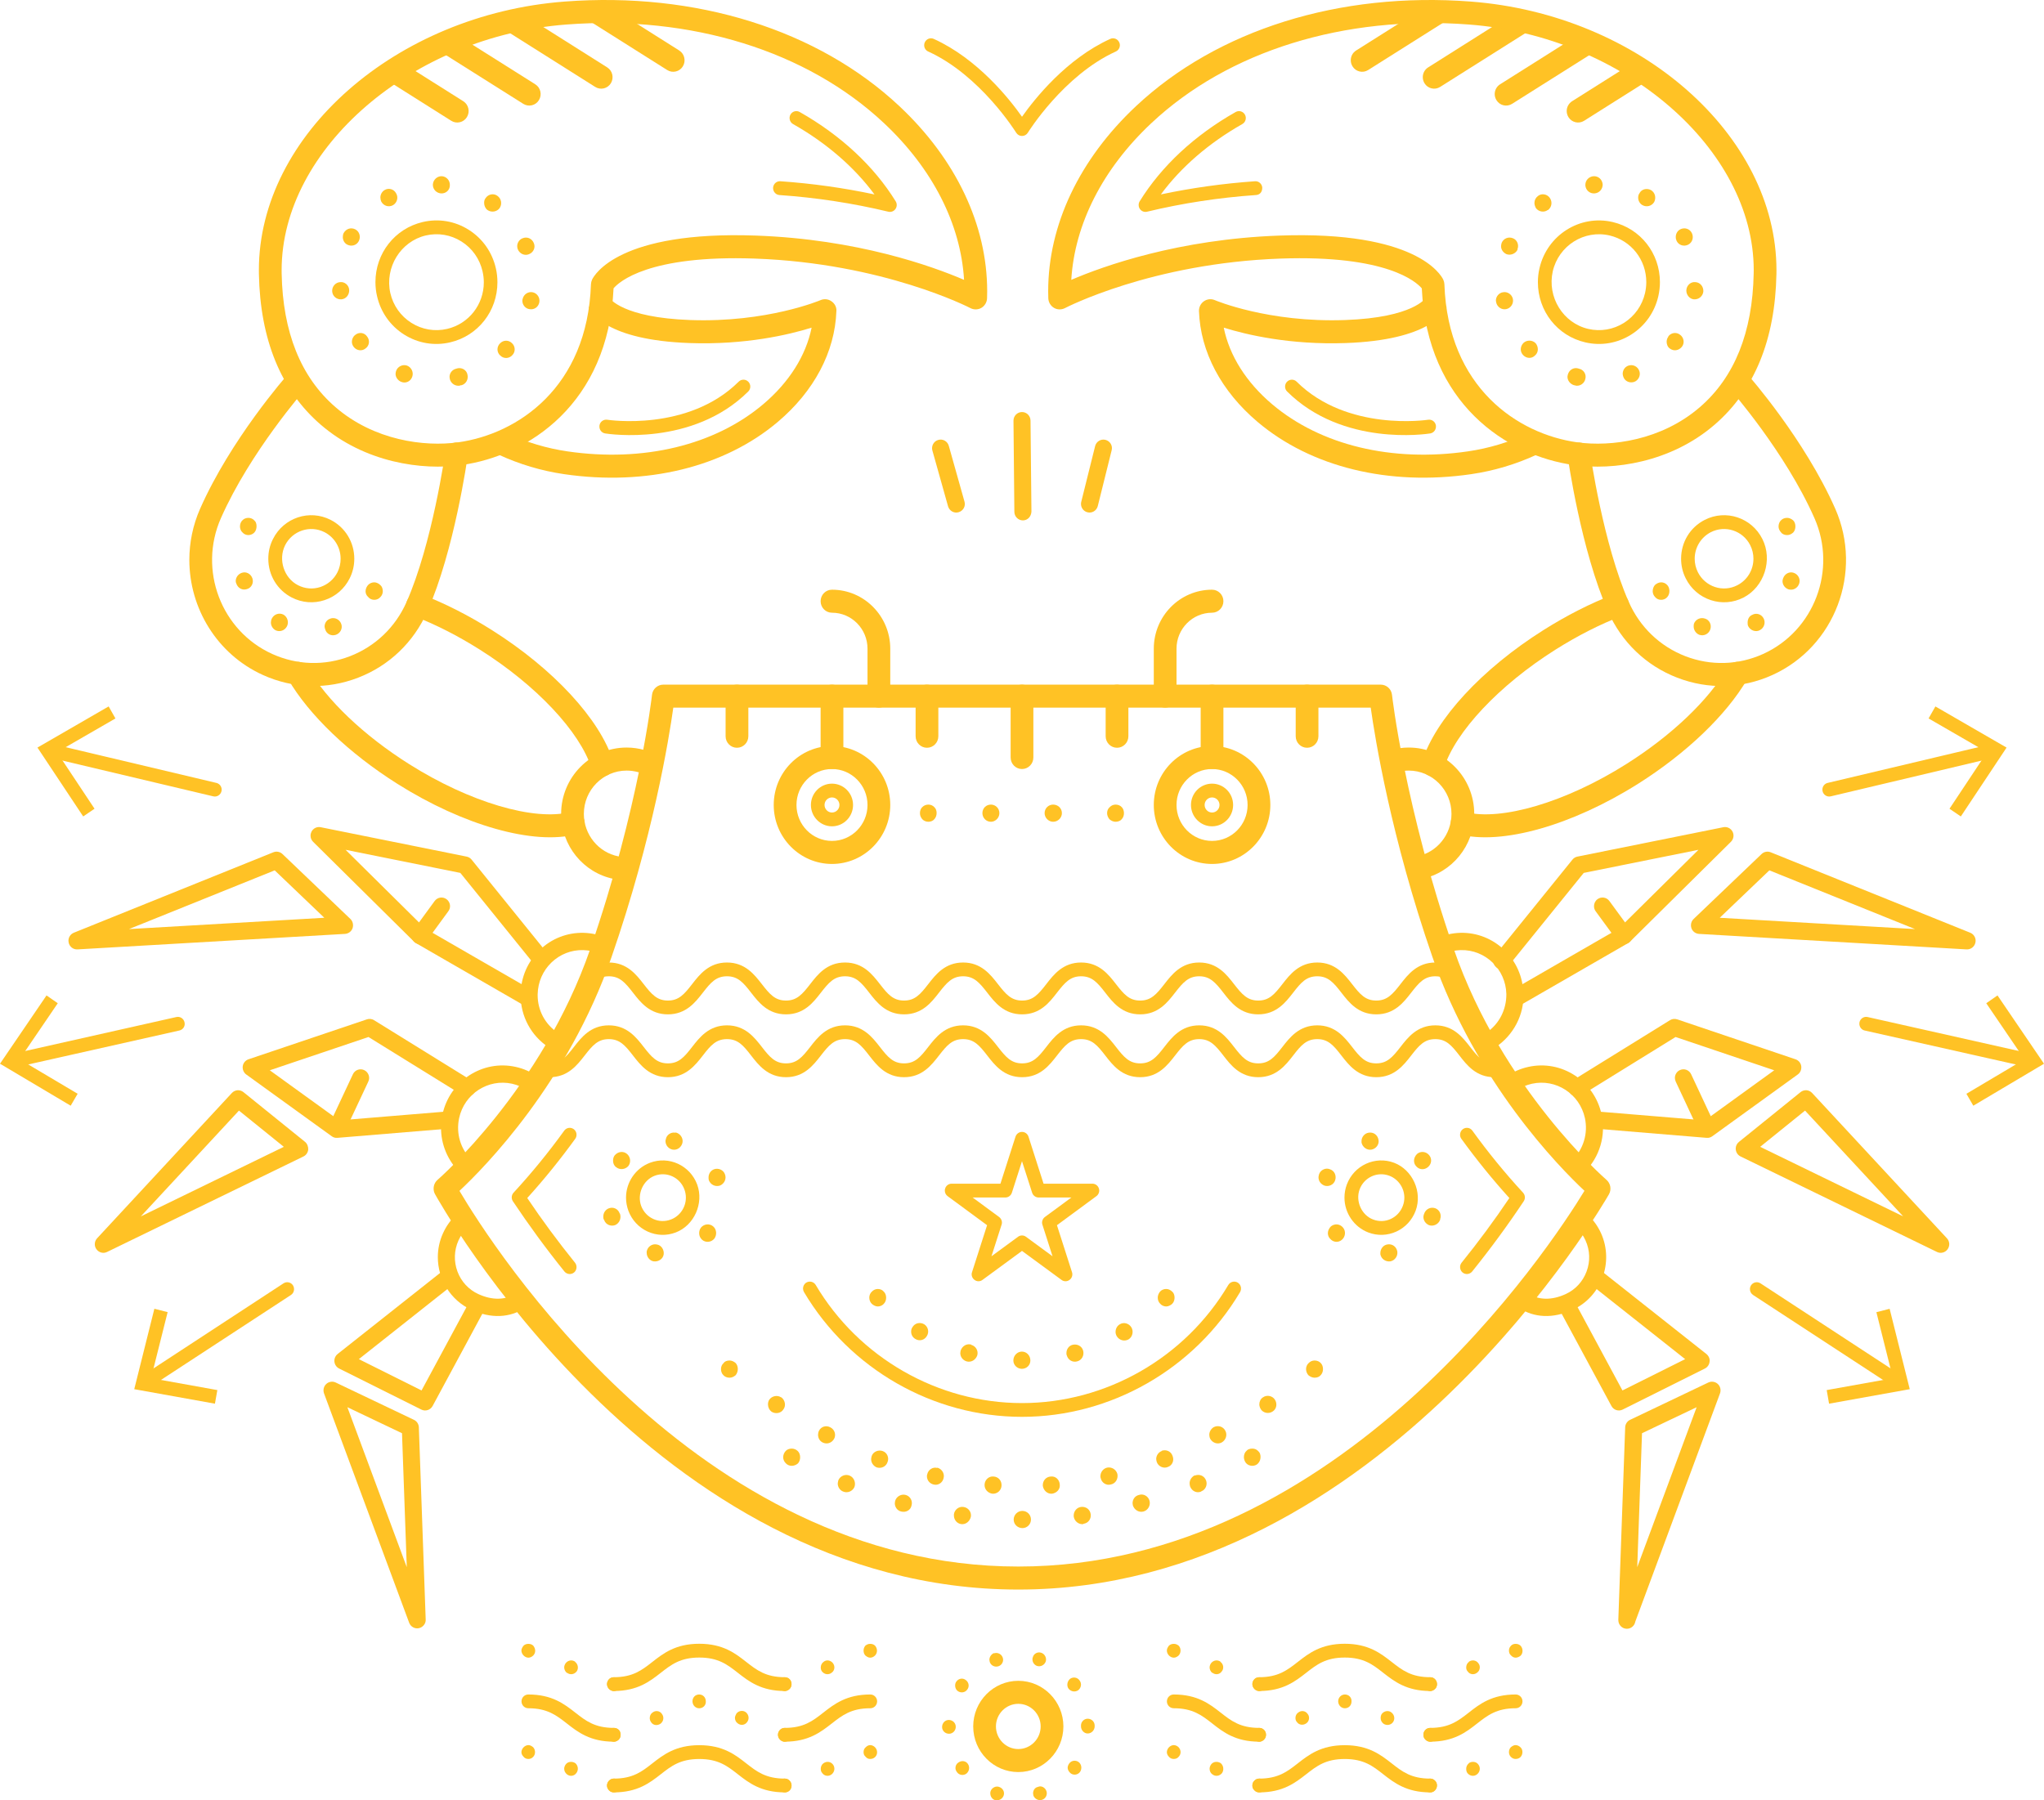 <svg width="84" height="74" viewBox="0 0 84 74" fill="none" xmlns="http://www.w3.org/2000/svg">
<path d="M27.67 29.087C27.492 30.366 26.834 34.419 25.136 39.326C23.348 44.499 19.913 47.986 18.882 48.95C20.212 51.2 28.575 64.391 41.848 64.391C55.133 64.391 63.741 51.203 65.115 48.947C64.08 47.978 60.651 44.493 58.864 39.326C57.166 34.419 56.511 30.366 56.331 29.087L27.67 29.087ZM17.82 48.856C17.82 48.719 17.877 48.587 17.984 48.494C18.027 48.458 22.266 44.763 24.255 39.013C26.269 33.19 26.79 28.607 26.795 28.561C26.821 28.322 27.022 28.141 27.26 28.141L56.741 28.141C56.98 28.141 57.18 28.322 57.206 28.561C57.211 28.607 57.732 33.19 59.745 39.013C61.739 44.774 65.975 48.458 66.017 48.494C66.189 48.641 66.233 48.891 66.122 49.089C66.029 49.251 56.84 65.337 41.848 65.337C26.851 65.337 17.966 49.244 17.877 49.083C17.837 49.011 17.82 48.933 17.82 48.856Z" fill="#FFC225"/>
<path d="M53.673 56.275C53.673 56.187 53.711 56.086 53.785 56.023C53.847 55.959 53.934 55.922 54.023 55.922C54.123 55.922 54.222 55.959 54.285 56.035C54.334 56.086 54.37 56.174 54.37 56.275C54.37 56.376 54.334 56.465 54.271 56.529C54.222 56.59 54.134 56.629 54.023 56.629C53.934 56.629 53.847 56.59 53.772 56.529C53.711 56.465 53.673 56.364 53.673 56.275Z" fill="#FFC225"/>
<path d="M51.903 57.436C52.065 57.322 52.289 57.374 52.389 57.525C52.501 57.689 52.465 57.915 52.303 58.016C52.139 58.13 51.915 58.079 51.815 57.928C51.778 57.865 51.753 57.79 51.753 57.727C51.753 57.612 51.803 57.499 51.903 57.436ZM49.883 58.66C50.058 58.572 50.27 58.636 50.357 58.811C50.446 58.975 50.383 59.19 50.208 59.291C50.045 59.379 49.834 59.317 49.734 59.139C49.71 59.089 49.697 59.026 49.697 58.975C49.697 58.849 49.771 58.723 49.883 58.66ZM47.741 59.644L47.741 59.632C47.927 59.569 48.126 59.656 48.188 59.846C48.264 60.035 48.176 60.237 47.99 60.3C47.815 60.376 47.603 60.275 47.54 60.099C47.529 60.06 47.515 60.01 47.515 59.972C47.515 59.834 47.603 59.694 47.741 59.644ZM45.497 60.325C45.683 60.287 45.871 60.401 45.921 60.59C45.957 60.792 45.845 60.981 45.646 61.019C45.46 61.069 45.272 60.945 45.234 60.754C45.222 60.73 45.222 60.704 45.222 60.68C45.222 60.516 45.334 60.364 45.497 60.325ZM43.178 60.691C43.379 60.666 43.539 60.817 43.552 61.019C43.578 61.21 43.428 61.372 43.228 61.398C43.041 61.411 42.879 61.26 42.855 61.069C42.855 61.057 42.855 61.046 42.855 61.046C42.855 60.855 42.991 60.704 43.178 60.691ZM40.462 61.019C40.474 60.817 40.648 60.666 40.836 60.691C41.035 60.704 41.171 60.868 41.159 61.069C41.148 61.26 40.985 61.411 40.786 61.398C40.598 61.372 40.462 61.221 40.462 61.046C40.462 61.032 40.462 61.019 40.462 61.019ZM38.105 60.603C38.142 60.415 38.331 60.287 38.516 60.338L38.516 60.325C38.705 60.376 38.828 60.566 38.778 60.754C38.741 60.945 38.554 61.069 38.367 61.019C38.205 60.981 38.093 60.844 38.093 60.68C38.093 60.653 38.093 60.629 38.105 60.603ZM35.824 59.846C35.886 59.669 36.099 59.582 36.273 59.644C36.461 59.707 36.547 59.921 36.474 60.099C36.411 60.287 36.212 60.376 36.023 60.314C35.886 60.251 35.8 60.123 35.8 59.972C35.8 59.935 35.812 59.897 35.824 59.846ZM33.657 58.811C33.743 58.636 33.955 58.572 34.13 58.673C34.303 58.761 34.366 58.975 34.28 59.139C34.18 59.317 33.981 59.379 33.805 59.291C33.68 59.227 33.619 59.102 33.619 58.975C33.619 58.925 33.63 58.861 33.657 58.811ZM31.611 57.537C31.723 57.374 31.949 57.335 32.099 57.436L32.111 57.436C32.261 57.549 32.31 57.776 32.197 57.928C32.099 58.092 31.873 58.13 31.711 58.029C31.611 57.953 31.561 57.841 31.561 57.727C31.561 57.663 31.574 57.6 31.611 57.537Z" fill="#FFC225"/>
<path d="M29.63 56.275C29.63 56.174 29.668 56.086 29.742 56.023C29.779 55.959 29.88 55.922 29.98 55.922C30.066 55.922 30.153 55.959 30.229 56.023C30.352 56.15 30.352 56.388 30.229 56.529C30.153 56.59 30.079 56.629 29.98 56.629C29.88 56.629 29.779 56.59 29.718 56.515C29.668 56.465 29.63 56.376 29.63 56.275Z" fill="#FFC225"/>
<path d="M45.497 33.424C45.497 33.324 45.533 33.236 45.61 33.172C45.671 33.109 45.759 33.072 45.845 33.072C45.945 33.072 46.045 33.109 46.107 33.185C46.207 33.287 46.233 33.538 46.094 33.677C46.045 33.74 45.945 33.778 45.845 33.778C45.759 33.778 45.671 33.74 45.596 33.677C45.534 33.602 45.497 33.514 45.497 33.424Z" fill="#FFC225"/>
<path d="M43.279 33.072C43.478 33.072 43.64 33.222 43.64 33.424C43.64 33.614 43.478 33.778 43.279 33.778C43.091 33.778 42.929 33.614 42.929 33.424C42.929 33.222 43.091 33.072 43.279 33.072ZM40.724 33.072C40.909 33.072 41.071 33.222 41.071 33.424C41.071 33.614 40.909 33.778 40.724 33.778C40.524 33.778 40.373 33.614 40.373 33.424C40.373 33.222 40.524 33.072 40.724 33.072Z" fill="#FFC225"/>
<path d="M37.806 33.424C37.806 33.324 37.843 33.222 37.906 33.172C37.969 33.109 38.055 33.072 38.155 33.072C38.242 33.072 38.343 33.109 38.404 33.185C38.516 33.287 38.529 33.538 38.393 33.677C38.343 33.74 38.242 33.778 38.155 33.778C38.055 33.778 37.969 33.74 37.906 33.677C37.843 33.602 37.806 33.525 37.806 33.424Z" fill="#FFC225"/>
<path d="M21.03 49.218C21.03 49.147 21.055 49.078 21.105 49.024C21.842 48.225 22.544 47.366 23.187 46.475C23.279 46.347 23.453 46.321 23.579 46.413C23.703 46.505 23.73 46.684 23.64 46.809C23.026 47.657 22.364 48.476 21.668 49.244C22.271 50.142 22.93 51.035 23.632 51.904C23.727 52.026 23.709 52.206 23.592 52.304C23.471 52.403 23.294 52.384 23.196 52.264C22.436 51.321 21.725 50.348 21.078 49.377C21.046 49.328 21.03 49.273 21.03 49.218Z" fill="#FFC225"/>
<path d="M51.119 59.897C51.119 59.795 51.155 59.694 51.23 59.632C51.268 59.582 51.354 59.543 51.466 59.543C51.566 59.543 51.653 59.582 51.716 59.656C51.828 59.745 51.842 60.01 51.703 60.15C51.653 60.213 51.554 60.251 51.466 60.251C51.368 60.251 51.268 60.213 51.205 60.136C51.155 60.073 51.119 59.984 51.119 59.897Z" fill="#FFC225"/>
<path d="M49.098 60.641L49.098 60.653C49.285 60.579 49.485 60.653 49.561 60.844C49.634 61.019 49.548 61.234 49.373 61.297C49.373 61.297 49.373 61.297 49.36 61.31C49.187 61.385 48.987 61.297 48.911 61.107C48.899 61.069 48.888 61.019 48.888 60.969C48.888 60.831 48.974 60.704 49.098 60.641ZM46.806 61.448C46.992 61.385 47.191 61.498 47.241 61.688C47.291 61.877 47.179 62.079 46.992 62.129C46.806 62.18 46.618 62.066 46.556 61.877C46.556 61.852 46.544 61.814 46.544 61.79C46.544 61.626 46.644 61.486 46.806 61.448ZM44.424 61.941C44.625 61.915 44.798 62.042 44.824 62.243C44.848 62.432 44.725 62.609 44.525 62.634C44.525 62.634 44.525 62.634 44.525 62.647C44.337 62.673 44.151 62.533 44.125 62.331C44.125 62.319 44.125 62.307 44.125 62.293C44.125 62.117 44.251 61.965 44.424 61.941ZM42.006 62.105L42.02 62.105C42.206 62.105 42.368 62.257 42.368 62.459C42.368 62.659 42.206 62.811 42.02 62.811C41.821 62.811 41.658 62.659 41.658 62.459C41.658 62.268 41.821 62.105 42.006 62.105ZM39.202 62.243C39.228 62.054 39.401 61.915 39.59 61.941C39.789 61.965 39.925 62.143 39.901 62.331C39.862 62.533 39.689 62.673 39.501 62.647C39.328 62.623 39.202 62.471 39.202 62.293C39.202 62.268 39.202 62.257 39.202 62.243ZM36.785 61.7C36.835 61.512 37.034 61.398 37.22 61.448C37.408 61.498 37.519 61.7 37.458 61.891C37.419 62.079 37.22 62.18 37.034 62.129C36.871 62.093 36.773 61.941 36.773 61.79C36.773 61.764 36.785 61.727 36.785 61.7ZM34.453 60.844C34.528 60.666 34.74 60.579 34.916 60.653C35.101 60.73 35.177 60.945 35.115 61.12C35.039 61.297 34.827 61.385 34.654 61.31C34.515 61.26 34.428 61.12 34.428 60.981C34.428 60.945 34.442 60.894 34.453 60.844Z" fill="#FFC225"/>
<path d="M32.185 59.897C32.185 59.795 32.234 59.694 32.297 59.632C32.347 59.582 32.434 59.543 32.534 59.543C32.633 59.543 32.722 59.582 32.784 59.644C32.907 59.757 32.92 60.01 32.795 60.15C32.722 60.213 32.633 60.251 32.534 60.251C32.446 60.251 32.347 60.213 32.284 60.136C32.222 60.073 32.185 59.984 32.185 59.897Z" fill="#FFC225"/>
<path d="M60.002 46.643C60.002 46.554 60.042 46.468 60.117 46.413C60.242 46.321 60.418 46.347 60.509 46.475C61.152 47.366 61.854 48.225 62.591 49.024C62.679 49.121 62.693 49.265 62.618 49.377C61.972 50.348 61.259 51.321 60.5 52.264C60.402 52.384 60.225 52.403 60.105 52.304C59.988 52.204 59.969 52.025 60.064 51.904C60.766 51.035 61.425 50.142 62.028 49.244C61.332 48.476 60.67 47.657 60.055 46.809C60.019 46.759 60.002 46.701 60.002 46.643Z" fill="#FFC225"/>
<path d="M29.819 30.262L29.819 28.614C29.819 28.353 30.028 28.141 30.286 28.141C30.544 28.141 30.754 28.353 30.754 28.614L30.754 30.262C30.754 30.524 30.544 30.736 30.286 30.736C30.028 30.736 29.819 30.524 29.819 30.262Z" fill="#FFC225"/>
<path d="M33.724 31.136L33.724 28.614C33.724 28.353 33.932 28.141 34.191 28.141C34.449 28.141 34.659 28.353 34.659 28.614L34.659 31.136C34.659 31.398 34.449 31.61 34.191 31.61C33.932 31.61 33.724 31.398 33.724 31.136Z" fill="#FFC225"/>
<path d="M37.628 30.262L37.628 28.614C37.628 28.353 37.837 28.141 38.095 28.141C38.353 28.141 38.562 28.353 38.562 28.614L38.562 30.262C38.562 30.524 38.353 30.736 38.095 30.736C37.837 30.736 37.628 30.524 37.628 30.262Z" fill="#FFC225"/>
<path d="M41.533 31.136L41.533 28.614C41.533 28.353 41.742 28.141 42 28.141C42.258 28.141 42.467 28.353 42.467 28.614L42.467 31.136C42.467 31.398 42.258 31.61 42 31.61C41.742 31.61 41.533 31.398 41.533 31.136Z" fill="#FFC225"/>
<path d="M45.438 30.262L45.438 28.614C45.438 28.353 45.647 28.141 45.905 28.141C46.163 28.141 46.372 28.353 46.372 28.614L46.372 30.262C46.372 30.524 46.163 30.736 45.905 30.736C45.647 30.736 45.438 30.524 45.438 30.262Z" fill="#FFC225"/>
<path d="M49.343 31.136L49.343 28.614C49.343 28.353 49.552 28.141 49.81 28.141C50.068 28.141 50.277 28.353 50.277 28.614L50.277 31.136C50.277 31.398 50.068 31.61 49.81 31.61C49.552 31.61 49.343 31.398 49.343 31.136Z" fill="#FFC225"/>
<path d="M53.248 30.262L53.248 28.614C53.248 28.353 53.457 28.141 53.715 28.141C53.973 28.141 54.182 28.353 54.182 28.614L54.182 30.262C54.182 30.524 53.973 30.736 53.715 30.736C53.457 30.736 53.248 30.524 53.248 30.262Z" fill="#FFC225"/>
<path d="M35.651 33.087C35.651 32.273 34.996 31.61 34.191 31.61C33.386 31.61 32.732 32.273 32.732 33.087C32.732 33.903 33.386 34.565 34.191 34.565C34.996 34.565 35.651 33.903 35.651 33.087ZM31.797 33.087C31.797 31.75 32.87 30.663 34.191 30.663C35.511 30.663 36.586 31.75 36.586 33.087C36.586 34.424 35.511 35.512 34.191 35.512C32.87 35.512 31.797 34.424 31.797 33.087Z" fill="#FFC225"/>
<path d="M33.724 24.712C33.724 24.451 33.932 24.239 34.191 24.239C35.511 24.239 36.586 25.327 36.586 26.664L36.586 28.614C36.586 28.876 36.376 29.087 36.118 29.087C35.86 29.087 35.651 28.876 35.651 28.614L35.651 26.664C35.651 25.848 34.996 25.185 34.191 25.185C33.932 25.185 33.724 24.973 33.724 24.712Z" fill="#FFC225"/>
<path d="M47.416 28.614L47.416 26.664C47.416 25.327 48.489 24.239 49.81 24.239C50.068 24.239 50.277 24.451 50.277 24.712C50.277 24.973 50.068 25.185 49.81 25.185C49.005 25.185 48.35 25.848 48.35 26.664L48.35 28.614C48.35 28.876 48.141 29.087 47.883 29.087C47.625 29.087 47.416 28.876 47.416 28.614Z" fill="#FFC225"/>
<path d="M51.271 33.087C51.271 32.273 50.615 31.61 49.81 31.61C49.005 31.61 48.35 32.273 48.35 33.087C48.35 33.903 49.005 34.565 49.81 34.565C50.615 34.565 51.271 33.903 51.271 33.087ZM47.416 33.087C47.416 31.75 48.489 30.663 49.81 30.663C51.13 30.663 52.206 31.75 52.206 33.087C52.206 34.424 51.13 35.512 49.81 35.512C48.489 35.512 47.416 34.424 47.416 33.087Z" fill="#FFC225"/>
<path d="M34.498 33.087C34.498 32.917 34.36 32.778 34.191 32.778C34.023 32.778 33.885 32.917 33.885 33.087C33.885 33.258 34.023 33.398 34.191 33.398C34.36 33.398 34.498 33.258 34.498 33.087ZM33.325 33.087C33.325 32.604 33.714 32.211 34.191 32.211C34.669 32.211 35.057 32.604 35.057 33.087C35.057 33.571 34.669 33.965 34.191 33.965C33.714 33.965 33.325 33.571 33.325 33.087Z" fill="#FFC225"/>
<path d="M50.117 33.087C50.117 32.917 49.98 32.778 49.81 32.778C49.642 32.778 49.505 32.917 49.505 33.087C49.505 33.258 49.642 33.398 49.81 33.398C49.98 33.398 50.117 33.258 50.117 33.087ZM48.944 33.087C48.944 32.604 49.333 32.211 49.81 32.211C50.289 32.211 50.676 32.604 50.676 33.087C50.676 33.571 50.289 33.965 49.81 33.965C49.333 33.965 48.944 33.571 48.944 33.087Z" fill="#FFC225"/>
<path d="M46.794 8.426C46.794 8.374 46.807 8.321 46.836 8.275C47.73 6.829 49.093 5.559 50.781 4.604C50.916 4.527 51.086 4.575 51.162 4.713C51.238 4.847 51.19 5.023 51.054 5.099C49.683 5.876 48.537 6.867 47.707 7.991C48.974 7.723 50.271 7.542 51.575 7.45C51.729 7.439 51.863 7.557 51.874 7.714C51.873 7.905 51.766 8.007 51.614 8.017C50.098 8.122 48.592 8.352 47.138 8.702C47.027 8.729 46.912 8.685 46.846 8.591C46.811 8.542 46.794 8.484 46.794 8.426Z" fill="#FFC225"/>
<path d="M49.273 12.772C49.273 12.617 49.349 12.47 49.476 12.383C49.608 12.29 49.776 12.273 49.925 12.337C49.945 12.346 52.126 13.267 55.273 13.155C58.099 13.055 58.592 12.245 58.597 12.237L59.45 12.621C59.359 12.847 58.733 13.979 55.304 14.101C53.021 14.182 51.235 13.762 50.291 13.468C50.523 14.615 51.212 15.712 52.28 16.616C54.275 18.303 57.207 19.009 60.326 18.553C61.17 18.43 61.99 18.186 62.764 17.827L63.154 18.688C62.296 19.084 61.392 19.354 60.461 19.49C57.079 19.984 53.878 19.201 51.681 17.342C50.186 16.078 49.331 14.46 49.273 12.788C49.273 12.783 49.273 12.777 49.273 12.772Z" fill="#FFC225"/>
<path d="M69.302 11.924C69.315 11.722 69.491 11.572 69.676 11.597C69.876 11.609 70.014 11.786 70 11.988C69.975 12.177 69.815 12.316 69.614 12.304C69.441 12.29 69.302 12.126 69.302 11.95C69.302 11.938 69.302 11.924 69.302 11.924ZM69.053 9.426C69.228 9.338 69.441 9.401 69.527 9.578C69.614 9.755 69.553 9.968 69.377 10.057C69.203 10.145 68.991 10.082 68.904 9.906C68.88 9.856 68.867 9.805 68.867 9.742C68.867 9.615 68.93 9.489 69.053 9.426ZM68.568 13.83C68.568 13.83 68.568 13.83 68.556 13.83C68.679 13.665 68.904 13.641 69.053 13.767C69.203 13.881 69.241 14.108 69.115 14.259C68.991 14.411 68.779 14.448 68.618 14.322C68.53 14.259 68.492 14.146 68.492 14.045C68.492 13.968 68.519 13.893 68.568 13.83ZM67.372 7.95C67.458 7.773 67.67 7.723 67.844 7.811C68.019 7.912 68.069 8.127 67.981 8.303C67.883 8.468 67.67 8.531 67.495 8.43C67.383 8.367 67.322 8.24 67.322 8.127C67.322 8.064 67.333 8.001 67.372 7.95ZM66.922 15.028C67.11 14.965 67.309 15.066 67.372 15.256C67.433 15.432 67.333 15.634 67.16 15.697C66.972 15.76 66.772 15.672 66.71 15.483C66.699 15.444 66.686 15.407 66.686 15.369C66.686 15.218 66.772 15.079 66.922 15.028ZM65.488 7.243C65.688 7.231 65.85 7.382 65.864 7.584C65.864 7.773 65.725 7.937 65.526 7.95C65.326 7.963 65.164 7.811 65.152 7.621C65.152 7.609 65.152 7.609 65.152 7.597C65.152 7.407 65.302 7.257 65.488 7.243ZM64.429 15.407C64.479 15.205 64.667 15.092 64.853 15.143C64.865 15.143 64.865 15.143 64.879 15.155L64.89 15.155C65.078 15.192 65.202 15.382 65.152 15.572C65.115 15.76 64.929 15.887 64.741 15.849C64.728 15.836 64.728 15.836 64.717 15.836C64.717 15.836 64.703 15.836 64.691 15.836C64.529 15.786 64.416 15.646 64.416 15.483C64.416 15.458 64.429 15.432 64.429 15.407ZM63.209 8.052C63.357 7.937 63.583 7.975 63.694 8.139C63.806 8.303 63.768 8.518 63.619 8.632C63.619 8.632 63.619 8.632 63.606 8.632C63.457 8.745 63.233 8.707 63.12 8.555C63.083 8.48 63.059 8.417 63.059 8.341C63.059 8.228 63.109 8.127 63.209 8.052ZM62.609 14.095C62.748 13.968 62.971 13.968 63.109 14.108C63.233 14.259 63.233 14.486 63.083 14.611C62.947 14.751 62.734 14.739 62.598 14.599C62.536 14.536 62.497 14.448 62.497 14.361C62.497 14.259 62.536 14.171 62.609 14.095ZM61.713 9.981C61.787 9.805 61.986 9.716 62.174 9.793C62.347 9.856 62.436 10.07 62.36 10.246C62.36 10.246 62.36 10.246 62.372 10.246C62.298 10.423 62.086 10.511 61.913 10.448C61.774 10.385 61.687 10.26 61.687 10.12C61.687 10.07 61.701 10.031 61.713 9.981ZM61.763 12.013C61.949 11.975 62.136 12.102 62.174 12.29C62.21 12.48 62.086 12.668 61.899 12.706C61.713 12.745 61.525 12.619 61.487 12.429C61.487 12.403 61.475 12.379 61.475 12.353C61.475 12.189 61.601 12.038 61.763 12.013Z" fill="#FFC225"/>
<path d="M67.656 11.597C67.656 10.677 67.037 9.889 66.149 9.679C65.103 9.434 64.055 10.096 63.812 11.153C63.575 12.216 64.237 13.277 65.268 13.519C65.775 13.637 66.296 13.549 66.739 13.271C67.179 12.992 67.486 12.557 67.605 12.045C67.637 11.897 67.656 11.747 67.656 11.597ZM63.201 11.6C63.201 11.408 63.222 11.214 63.267 11.025C63.58 9.662 64.93 8.81 66.276 9.127C67.419 9.396 68.216 10.411 68.216 11.597C68.216 11.79 68.194 11.983 68.151 12.173C68 12.834 67.604 13.394 67.035 13.753C66.467 14.111 65.794 14.225 65.142 14.071C63.999 13.803 63.201 12.787 63.201 11.6Z" fill="#FFC225"/>
<path d="M52.811 15.891C52.811 15.819 52.837 15.746 52.891 15.692C52.999 15.58 53.178 15.577 53.287 15.688C55.368 17.756 58.656 17.259 58.689 17.253C58.843 17.23 58.986 17.334 59.01 17.49C59.03 17.648 58.93 17.789 58.777 17.816C58.631 17.839 55.178 18.364 52.895 16.092C52.839 16.037 52.811 15.965 52.811 15.891Z" fill="#FFC225"/>
<path d="M64.385 4.563C64.385 4.405 64.464 4.252 64.606 4.161L67.123 2.573C67.342 2.435 67.631 2.503 67.767 2.725C67.9 2.944 67.838 3.237 67.617 3.376L65.1 4.965C64.882 5.103 64.592 5.035 64.456 4.814C64.409 4.736 64.385 4.649 64.385 4.563Z" fill="#FFC225"/>
<path d="M61.426 3.867C61.426 3.709 61.505 3.555 61.647 3.465L64.919 1.401C65.138 1.263 65.426 1.331 65.562 1.553C65.697 1.772 65.633 2.065 65.412 2.205L62.141 4.268C61.922 4.406 61.633 4.339 61.498 4.117C61.45 4.039 61.426 3.953 61.426 3.867Z" fill="#FFC225"/>
<path d="M58.47 3.172C58.47 3.014 58.548 2.86 58.691 2.77L62.214 0.545C62.434 0.407 62.721 0.475 62.858 0.697C62.992 0.916 62.928 1.209 62.708 1.349L59.184 3.573C58.965 3.711 58.677 3.644 58.541 3.422C58.494 3.344 58.47 3.258 58.47 3.172Z" fill="#FFC225"/>
<path d="M55.511 2.477C55.511 2.319 55.588 2.165 55.732 2.075L58.818 0.127C59.037 -0.011 59.326 0.057 59.462 0.279C59.597 0.499 59.534 0.792 59.312 0.931L56.225 2.879C56.006 3.017 55.718 2.949 55.582 2.727C55.535 2.649 55.511 2.564 55.511 2.477Z" fill="#FFC225"/>
<path d="M64.416 18.662C64.416 18.429 64.584 18.227 64.818 18.194C65.073 18.157 65.309 18.337 65.346 18.595C65.351 18.632 65.881 22.356 66.938 24.746C67.393 25.777 68.217 26.567 69.26 26.972C70.302 27.374 71.436 27.342 72.456 26.881C74.558 25.93 75.506 23.424 74.565 21.295C73.365 18.578 71.127 16.03 71.106 16.004C70.931 15.812 70.949 15.511 71.142 15.336C71.334 15.161 71.631 15.178 71.802 15.373C71.897 15.481 74.16 18.058 75.42 20.908C76.569 23.515 75.41 26.581 72.837 27.746C71.591 28.31 70.201 28.349 68.926 27.855C67.65 27.363 66.641 26.395 66.083 25.133C64.974 22.619 64.443 18.886 64.42 18.728C64.417 18.706 64.416 18.683 64.416 18.662Z" fill="#FFC225"/>
<path d="M67.919 24.303C67.919 24.202 67.956 24.101 68.019 24.038C68.081 23.987 68.168 23.936 68.268 23.936C68.356 23.936 68.456 23.975 68.518 24.05C68.629 24.163 68.642 24.404 68.518 24.542C68.456 24.618 68.356 24.655 68.268 24.655C68.168 24.655 68.081 24.618 68.019 24.542C67.956 24.479 67.919 24.39 67.919 24.303Z" fill="#FFC225"/>
<path d="M73.278 23.773C73.342 23.583 73.541 23.482 73.715 23.545C73.902 23.609 74.001 23.81 73.939 23.987C73.877 24.176 73.69 24.277 73.504 24.226C73.353 24.176 73.254 24.038 73.254 23.886C73.254 23.848 73.266 23.81 73.278 23.773ZM72.007 25.274C72.182 25.173 72.394 25.249 72.481 25.425C72.569 25.602 72.493 25.817 72.319 25.904C72.157 25.993 71.934 25.917 71.845 25.74C71.82 25.69 71.82 25.639 71.82 25.589C71.82 25.451 71.884 25.324 72.007 25.274ZM69.614 25.639C69.676 25.463 69.876 25.362 70.064 25.425C70.25 25.476 70.349 25.678 70.287 25.868C70.226 26.056 70.025 26.157 69.838 26.094C69.703 26.044 69.603 25.904 69.603 25.753C69.603 25.716 69.603 25.678 69.614 25.639Z" fill="#FFC225"/>
<path d="M73.091 21.64C73.091 21.539 73.13 21.438 73.204 21.375C73.254 21.324 73.342 21.286 73.442 21.286C73.528 21.286 73.615 21.324 73.69 21.387C73.803 21.488 73.827 21.753 73.69 21.892C73.615 21.955 73.541 21.994 73.442 21.994C73.342 21.994 73.242 21.955 73.192 21.88C73.13 21.816 73.091 21.728 73.091 21.64Z" fill="#FFC225"/>
<path d="M72.059 22.965C72.059 22.772 72.015 22.586 71.929 22.413C71.627 21.812 70.9 21.572 70.306 21.876C69.9 22.087 69.645 22.505 69.645 22.967C69.645 23.161 69.69 23.347 69.776 23.52C69.922 23.81 70.172 24.025 70.478 24.128C70.784 24.229 71.112 24.203 71.398 24.055C71.806 23.845 72.059 23.428 72.059 22.965ZM69.086 22.967C69.086 22.289 69.454 21.678 70.053 21.371C70.921 20.924 71.987 21.276 72.427 22.156C72.861 23.016 72.499 24.125 71.652 24.561C71.232 24.777 70.752 24.815 70.305 24.667C69.856 24.519 69.491 24.203 69.278 23.777C69.149 23.523 69.086 23.25 69.086 22.967Z" fill="#FFC225"/>
<path d="M59.617 33.834C59.617 33.795 59.622 33.755 59.632 33.715C59.695 33.463 59.951 33.31 60.201 33.375C61.688 33.762 64.35 32.973 66.826 31.411C68.691 30.235 70.212 28.787 71.002 27.435C71.132 27.211 71.42 27.137 71.642 27.27C71.865 27.401 71.939 27.693 71.805 27.918C70.943 29.394 69.307 30.96 67.321 32.215C64.6 33.931 61.714 34.747 59.967 34.292C59.756 34.236 59.617 34.044 59.617 33.834Z" fill="#FFC225"/>
<path d="M58.423 31.441C58.423 31.394 58.43 31.344 58.444 31.297C58.989 29.564 60.899 27.495 63.431 25.898C64.383 25.298 65.353 24.804 66.317 24.432C66.558 24.34 66.828 24.462 66.921 24.705C67.013 24.946 66.892 25.222 66.65 25.317C65.743 25.666 64.827 26.134 63.925 26.702C61.611 28.162 59.807 30.079 59.335 31.584C59.258 31.832 58.995 31.97 58.749 31.891C58.548 31.828 58.423 31.642 58.423 31.441Z" fill="#FFC225"/>
<path d="M56.822 31.284C56.822 31.077 56.957 30.886 57.164 30.828C57.403 30.762 57.647 30.727 57.893 30.727C59.379 30.727 60.585 31.951 60.585 33.454C60.585 34.754 59.673 35.879 58.414 36.129C58.161 36.179 57.915 36.012 57.865 35.756C57.813 35.49 57.98 35.25 58.234 35.2C59.054 35.038 59.65 34.303 59.65 33.454C59.65 32.472 58.861 31.674 57.893 31.674C57.732 31.674 57.571 31.696 57.414 31.74C57.166 31.81 56.908 31.663 56.838 31.411C56.827 31.369 56.822 31.326 56.822 31.284Z" fill="#FFC225"/>
<path d="M39.619 11.503C39.482 9.207 38.326 6.936 36.33 5.063C33.17 2.096 28.413 0.618 23.277 1.008C16.932 1.489 11.574 6.112 11.574 11.102L11.575 11.243C11.621 13.658 12.364 15.505 13.783 16.732C15.363 18.1 17.43 18.376 18.836 18.18C21.26 17.841 24.14 15.936 24.286 11.684C24.289 11.617 24.305 11.554 24.332 11.494C24.431 11.287 25.459 9.484 31.059 9.683C35.23 9.831 38.308 10.94 39.619 11.503ZM10.639 11.102C10.639 5.541 16.276 0.591 23.206 0.064C28.601 -0.346 33.618 1.224 36.967 4.369C39.289 6.55 40.569 9.25 40.569 11.969L40.564 12.26C40.558 12.423 40.471 12.571 40.332 12.654C40.194 12.735 40.023 12.738 39.881 12.665C39.846 12.646 36.303 10.817 31.027 10.629C26.648 10.474 25.437 11.589 25.215 11.851C24.992 16.597 21.72 18.732 18.965 19.116C17.357 19.342 14.992 19.023 13.176 17.452C11.545 16.041 10.692 13.958 10.64 11.26L10.639 11.102Z" fill="#FFC225"/>
<path d="M31.771 7.733C31.771 7.727 31.771 7.721 31.771 7.714C31.782 7.557 31.915 7.439 32.07 7.45C33.372 7.54 34.67 7.723 35.938 7.992C35.107 6.869 33.963 5.877 32.59 5.099C32.456 5.023 32.409 4.847 32.483 4.712C32.559 4.575 32.73 4.527 32.865 4.604C34.553 5.56 35.916 6.83 36.809 8.275C36.87 8.373 36.866 8.499 36.799 8.591C36.734 8.685 36.618 8.729 36.507 8.702C35.05 8.352 33.544 8.122 32.031 8.017C31.884 8.007 31.771 7.881 31.771 7.733Z" fill="#FFC225"/>
<path d="M20.491 18.688L20.881 17.827C21.655 18.186 22.475 18.43 23.319 18.553C26.437 19.009 29.37 18.303 31.364 16.616C32.433 15.712 33.122 14.615 33.354 13.468C32.41 13.762 30.624 14.182 28.341 14.101C24.912 13.979 24.285 12.847 24.194 12.622L25.06 12.264C25.06 12.257 25.569 13.055 28.373 13.155C31.519 13.267 33.7 12.346 33.721 12.337C33.868 12.273 34.037 12.29 34.169 12.383C34.301 12.473 34.387 12.626 34.372 12.788C34.313 14.46 33.46 16.078 31.964 17.342C29.767 19.201 26.566 19.984 23.184 19.49C22.253 19.354 21.348 19.084 20.491 18.688Z" fill="#FFC225"/>
<path d="M21.478 12.29C21.517 12.102 21.702 11.975 21.889 12.013C22.078 12.051 22.201 12.24 22.163 12.429C22.127 12.619 21.952 12.745 21.752 12.706C21.59 12.682 21.467 12.53 21.467 12.366C21.467 12.341 21.467 12.316 21.478 12.29ZM21.478 9.793C21.666 9.716 21.864 9.805 21.939 9.995C22.014 10.171 21.928 10.373 21.74 10.448C21.567 10.524 21.355 10.436 21.279 10.246C21.266 10.209 21.255 10.171 21.255 10.12C21.255 9.981 21.341 9.843 21.478 9.793ZM20.543 14.12C20.682 13.968 20.905 13.968 21.043 14.108C21.179 14.233 21.193 14.461 21.054 14.599C20.917 14.751 20.693 14.751 20.556 14.611C20.481 14.549 20.444 14.448 20.444 14.361C20.444 14.272 20.481 14.183 20.543 14.12ZM19.959 8.139C20.07 7.975 20.294 7.937 20.444 8.052C20.605 8.165 20.643 8.391 20.532 8.555C20.42 8.707 20.194 8.745 20.032 8.632C19.946 8.568 19.896 8.454 19.896 8.341C19.896 8.266 19.909 8.203 19.959 8.139ZM18.748 15.155C18.762 15.155 18.773 15.143 18.786 15.143C18.974 15.092 19.173 15.205 19.21 15.394C19.259 15.596 19.147 15.786 18.962 15.836C18.948 15.836 18.935 15.836 18.923 15.836C18.912 15.836 18.912 15.836 18.912 15.836C18.912 15.836 18.912 15.836 18.912 15.849C18.723 15.887 18.537 15.774 18.487 15.584C18.487 15.545 18.474 15.521 18.474 15.495C18.474 15.331 18.586 15.192 18.748 15.155ZM17.789 7.584C17.801 7.382 17.977 7.231 18.163 7.243C18.351 7.257 18.5 7.421 18.487 7.621C18.487 7.811 18.325 7.963 18.125 7.95C17.938 7.937 17.789 7.786 17.789 7.597L17.789 7.584ZM16.28 15.242C16.343 15.066 16.542 14.965 16.73 15.028C16.916 15.104 17.003 15.307 16.942 15.483C16.879 15.672 16.681 15.774 16.492 15.697C16.355 15.646 16.256 15.507 16.256 15.369C16.256 15.319 16.269 15.281 16.28 15.242ZM15.807 7.811C15.969 7.71 16.193 7.773 16.28 7.95C16.38 8.114 16.319 8.329 16.157 8.43C15.981 8.531 15.77 8.468 15.67 8.29C15.646 8.24 15.632 8.177 15.632 8.114C15.632 8.001 15.696 7.874 15.807 7.811ZM14.599 13.767C14.748 13.641 14.973 13.665 15.084 13.83C15.209 13.98 15.184 14.209 15.023 14.322C14.872 14.448 14.649 14.411 14.536 14.259C14.486 14.196 14.461 14.12 14.461 14.045C14.461 13.944 14.511 13.83 14.599 13.767ZM14.124 9.578C14.224 9.401 14.423 9.338 14.599 9.426C14.772 9.514 14.835 9.729 14.747 9.906C14.661 10.082 14.45 10.145 14.274 10.057C14.149 9.995 14.088 9.867 14.088 9.742C14.088 9.679 14.099 9.629 14.124 9.578ZM13.976 11.597C14.162 11.572 14.337 11.722 14.35 11.912C14.361 12.114 14.224 12.29 14.026 12.304C13.838 12.316 13.664 12.177 13.651 11.975C13.651 11.975 13.651 11.963 13.651 11.95C13.651 11.772 13.788 11.609 13.976 11.597Z" fill="#FFC225"/>
<path d="M19.883 11.602C19.883 11.452 19.864 11.301 19.831 11.153C19.713 10.64 19.407 10.205 18.965 9.927C18.524 9.648 18.002 9.561 17.496 9.679C16.464 9.923 15.806 10.99 16.04 12.045C16.158 12.557 16.465 12.992 16.906 13.271C17.347 13.549 17.87 13.637 18.376 13.519C19.263 13.31 19.883 12.522 19.883 11.602ZM15.429 11.597C15.429 10.411 16.226 9.396 17.369 9.127C18.022 8.973 18.694 9.086 19.262 9.445C19.83 9.803 20.225 10.364 20.377 11.025C20.421 11.214 20.442 11.409 20.442 11.602C20.442 12.788 19.646 13.803 18.503 14.071C17.85 14.225 17.178 14.111 16.61 13.753C16.041 13.394 15.646 12.834 15.495 12.173C15.45 11.983 15.429 11.79 15.429 11.597Z" fill="#FFC225"/>
<path d="M24.633 17.534C24.633 17.52 24.634 17.505 24.635 17.49C24.659 17.334 24.802 17.23 24.956 17.253C24.989 17.259 28.277 17.756 30.357 15.688C30.467 15.577 30.645 15.58 30.754 15.692C30.862 15.802 30.861 15.983 30.75 16.092C28.465 18.364 25.014 17.839 24.868 17.816C24.73 17.792 24.633 17.673 24.633 17.534Z" fill="#FFC225"/>
<path d="M15.807 2.975C15.807 2.889 15.831 2.802 15.878 2.725C16.015 2.503 16.303 2.435 16.522 2.573L19.039 4.161C19.259 4.3 19.324 4.594 19.188 4.814C19.052 5.035 18.765 5.103 18.545 4.965L16.027 3.376C15.885 3.287 15.807 3.132 15.807 2.975Z" fill="#FFC225"/>
<path d="M18.011 1.803C18.011 1.717 18.034 1.631 18.082 1.553C18.217 1.331 18.507 1.263 18.725 1.401L21.998 3.465C22.22 3.605 22.283 3.896 22.147 4.117C22.012 4.339 21.724 4.406 21.504 4.268L18.231 2.205C18.089 2.115 18.011 1.961 18.011 1.803Z" fill="#FFC225"/>
<path d="M20.716 0.946C20.716 0.861 20.74 0.774 20.788 0.697C20.923 0.475 21.211 0.407 21.431 0.545L24.954 2.77C25.175 2.91 25.238 3.201 25.104 3.422C24.968 3.644 24.68 3.711 24.461 3.573L20.937 1.349C20.794 1.258 20.716 1.104 20.716 0.946Z" fill="#FFC225"/>
<path d="M24.113 0.529C24.113 0.443 24.135 0.357 24.183 0.279C24.32 0.057 24.608 -0.011 24.827 0.127L27.913 2.075C28.134 2.215 28.197 2.508 28.063 2.727C27.927 2.949 27.639 3.017 27.42 2.879L24.332 0.931C24.19 0.841 24.113 0.687 24.113 0.529Z" fill="#FFC225"/>
<path d="M7.781 23.012C7.781 22.308 7.923 21.592 8.225 20.908C9.485 18.058 11.746 15.481 11.842 15.373C12.014 15.178 12.309 15.161 12.501 15.336C12.693 15.511 12.711 15.812 12.538 16.004C12.516 16.028 10.278 18.582 9.08 21.295C8.138 23.423 9.086 25.929 11.189 26.881C12.209 27.342 13.343 27.374 14.385 26.972C15.428 26.567 16.252 25.777 16.707 24.746C17.765 22.353 18.292 18.633 18.298 18.595C18.333 18.337 18.57 18.157 18.826 18.194C19.079 18.23 19.258 18.45 19.223 18.728C19.201 18.886 18.671 22.619 17.562 25.133C17.003 26.395 15.995 27.363 14.719 27.855C13.444 28.349 12.054 28.31 10.807 27.746C8.909 26.886 7.781 24.993 7.781 23.012Z" fill="#FFC225"/>
<path d="M15.023 24.303C15.023 24.202 15.073 24.101 15.134 24.038C15.196 23.975 15.285 23.936 15.384 23.936C15.47 23.936 15.57 23.987 15.632 24.05C15.696 24.101 15.732 24.202 15.732 24.303C15.732 24.39 15.696 24.479 15.632 24.542C15.57 24.618 15.47 24.655 15.384 24.655C15.285 24.655 15.196 24.618 15.134 24.542C15.059 24.479 15.023 24.39 15.023 24.303Z" fill="#FFC225"/>
<path d="M13.588 25.425L13.576 25.425C13.763 25.362 13.962 25.463 14.026 25.652C14.088 25.829 13.988 26.032 13.8 26.094C13.614 26.157 13.415 26.056 13.365 25.868C13.353 25.829 13.339 25.791 13.339 25.753C13.339 25.602 13.439 25.463 13.588 25.425ZM11.171 25.425C11.258 25.249 11.469 25.173 11.645 25.261C11.807 25.35 11.881 25.564 11.795 25.74C11.706 25.917 11.496 25.993 11.32 25.904C11.208 25.842 11.133 25.716 11.133 25.589C11.133 25.538 11.145 25.476 11.171 25.425ZM9.938 23.545C10.111 23.482 10.31 23.583 10.373 23.773C10.435 23.961 10.335 24.163 10.148 24.214C9.961 24.277 9.776 24.176 9.712 23.987C9.699 23.961 9.687 23.924 9.687 23.886C9.687 23.735 9.787 23.595 9.938 23.545Z" fill="#FFC225"/>
<path d="M9.862 21.64C9.862 21.539 9.899 21.438 9.975 21.375C10.024 21.324 10.111 21.286 10.21 21.286C10.299 21.286 10.399 21.324 10.46 21.401C10.561 21.476 10.585 21.753 10.449 21.892C10.399 21.943 10.31 21.994 10.21 21.994C10.111 21.994 10.024 21.955 9.961 21.88C9.899 21.829 9.862 21.728 9.862 21.64Z" fill="#FFC225"/>
<path d="M13.998 22.967C13.998 22.505 13.745 22.086 13.339 21.876C12.745 21.572 12.018 21.812 11.716 22.413C11.425 23 11.668 23.759 12.246 24.054C12.534 24.203 12.86 24.229 13.167 24.128C13.472 24.025 13.723 23.81 13.869 23.52C13.955 23.347 13.998 23.161 13.998 22.967ZM11.026 22.965C11.026 22.683 11.089 22.41 11.218 22.156C11.658 21.276 12.723 20.924 13.592 21.371C14.189 21.678 14.56 22.289 14.56 22.967C14.56 23.25 14.496 23.523 14.368 23.777C14.154 24.203 13.789 24.519 13.34 24.667C12.893 24.815 12.413 24.777 11.992 24.561C11.395 24.255 11.026 23.643 11.026 22.965Z" fill="#FFC225"/>
<path d="M11.774 27.676C11.774 27.515 11.856 27.358 12.003 27.27C12.225 27.137 12.513 27.211 12.642 27.435C13.432 28.787 14.954 30.235 16.819 31.411C19.294 32.973 21.957 33.762 23.444 33.375C23.695 33.31 23.95 33.463 24.013 33.715C24.078 33.97 23.926 34.227 23.678 34.292C21.932 34.747 19.045 33.931 16.325 32.215C14.337 30.96 12.702 29.394 11.84 27.918C11.795 27.842 11.774 27.759 11.774 27.676Z" fill="#FFC225"/>
<path d="M16.693 24.874C16.693 24.818 16.703 24.761 16.724 24.705C16.817 24.462 17.087 24.34 17.328 24.432C18.292 24.805 19.263 25.298 20.213 25.898C22.744 27.495 24.656 29.563 25.201 31.297C25.278 31.548 25.142 31.813 24.896 31.891C24.65 31.97 24.387 31.832 24.31 31.584C23.837 30.078 22.035 28.162 19.718 26.702C18.819 26.134 17.902 25.668 16.995 25.317C16.808 25.244 16.693 25.065 16.693 24.874Z" fill="#FFC225"/>
<path d="M23.06 33.454C23.06 31.951 24.267 30.727 25.752 30.727C25.997 30.727 26.243 30.762 26.481 30.828C26.729 30.898 26.879 31.163 26.806 31.411C26.737 31.663 26.479 31.81 26.23 31.74C26.073 31.696 25.913 31.674 25.752 31.674C24.784 31.674 23.994 32.472 23.994 33.454C23.994 34.303 24.59 35.038 25.412 35.2C25.665 35.25 25.833 35.488 25.779 35.756C25.73 36.012 25.484 36.179 25.231 36.129C23.972 35.879 23.06 34.754 23.06 33.454Z" fill="#FFC225"/>
<path d="M13.74 55.934C13.74 55.826 13.789 55.722 13.876 55.654L18.256 52.189C18.408 52.068 18.629 52.096 18.748 52.251C18.867 52.404 18.841 52.628 18.687 52.748L14.747 55.866L17.324 57.153L19.326 53.44C19.418 53.268 19.631 53.205 19.802 53.298C19.971 53.393 20.032 53.608 19.941 53.78L17.779 57.791C17.688 57.958 17.483 58.024 17.315 57.939L13.937 56.252C13.829 56.198 13.755 56.092 13.743 55.969C13.74 55.958 13.74 55.947 13.74 55.934Z" fill="#FFC225"/>
<path d="M17.993 51.673C17.993 51.345 18.06 51.012 18.203 50.697C18.332 50.409 18.51 50.157 18.733 49.946C18.875 49.811 19.097 49.819 19.23 49.961C19.362 50.106 19.353 50.331 19.213 50.463C19.056 50.611 18.932 50.789 18.841 50.989C18.66 51.393 18.646 51.845 18.799 52.263C18.954 52.679 19.259 53.009 19.658 53.192C20.233 53.456 20.782 53.444 21.205 53.16C21.365 53.05 21.583 53.094 21.69 53.257C21.8 53.418 21.755 53.64 21.594 53.748C20.963 54.175 20.173 54.208 19.369 53.838C18.505 53.441 17.993 52.577 17.993 51.673Z" fill="#FFC225"/>
<path d="M16.521 58.911L14.276 57.842L16.717 64.417L16.521 58.911ZM13.294 57.148C13.294 57.051 13.333 56.955 13.408 56.887C13.512 56.79 13.665 56.766 13.794 56.826L17.012 58.361C17.131 58.417 17.209 58.536 17.213 58.67L17.494 66.566C17.508 66.73 17.381 66.891 17.213 66.925C17.045 66.959 16.876 66.865 16.815 66.702L13.315 57.272C13.302 57.231 13.294 57.19 13.294 57.148Z" fill="#FFC225"/>
<path d="M12.762 34.349C12.762 34.292 12.776 34.235 12.802 34.183C12.875 34.044 13.029 33.97 13.181 34.002L19.177 35.21C19.257 35.226 19.329 35.269 19.38 35.333L22.474 39.16C22.597 39.309 22.575 39.535 22.424 39.659C22.274 39.784 22.054 39.761 21.932 39.608L18.918 35.88L14.201 34.93L17.473 38.167L21.879 40.709C22.046 40.807 22.104 41.025 22.009 41.192C21.913 41.362 21.7 41.422 21.53 41.324L17.087 38.762C17.061 38.747 17.037 38.728 17.016 38.707L12.868 34.602C12.798 34.534 12.762 34.442 12.762 34.349Z" fill="#FFC225"/>
<path d="M21.395 40.905C21.395 40.883 21.396 40.862 21.396 40.84C21.413 40.156 21.69 39.52 22.18 39.049C22.667 38.578 23.309 38.328 23.983 38.343C24.317 38.352 24.639 38.425 24.944 38.561C25.119 38.641 25.201 38.855 25.121 39.028C25.044 39.208 24.837 39.289 24.66 39.21C24.439 39.112 24.208 39.059 23.966 39.053C23.48 39.041 23.016 39.222 22.662 39.563C22.309 39.904 22.109 40.363 22.096 40.858C22.096 40.873 22.095 40.889 22.095 40.904C22.095 41.531 22.403 42.107 22.925 42.451C23.086 42.558 23.132 42.779 23.026 42.943C22.921 43.107 22.704 43.153 22.541 43.045C21.821 42.568 21.395 41.771 21.395 40.905Z" fill="#FFC225"/>
<path d="M16.91 38.453C16.91 38.379 16.932 38.305 16.98 38.242L17.862 37.036C17.977 36.878 18.196 36.845 18.352 36.962C18.509 37.078 18.543 37.303 18.424 37.457L17.542 38.663C17.427 38.821 17.208 38.855 17.053 38.738C16.959 38.668 16.91 38.561 16.91 38.453Z" fill="#FFC225"/>
<path d="M11.289 35.775L5.3 38.189L13.328 37.724L11.289 35.775ZM2.813 38.668C2.813 38.526 2.898 38.395 3.033 38.339L11.236 35.031C11.365 34.981 11.508 35.009 11.608 35.104L14.401 37.774C14.501 37.87 14.533 38.022 14.489 38.154C14.441 38.287 14.319 38.378 14.179 38.387L3.183 39.024C3.011 39.033 2.858 38.916 2.822 38.745C2.816 38.719 2.813 38.695 2.813 38.668Z" fill="#FFC225"/>
<path d="M9.972 43.877C9.972 43.861 9.974 43.843 9.976 43.824C9.995 43.693 10.087 43.583 10.212 43.541L15.076 41.9C15.174 41.866 15.282 41.878 15.369 41.932L19.377 44.413C19.542 44.517 19.592 44.734 19.494 44.901C19.392 45.069 19.176 45.122 19.011 45.019L15.143 42.625L11.087 43.993L13.936 46.052L18.426 45.681C18.617 45.665 18.787 45.81 18.803 46.007C18.824 46.207 18.675 46.373 18.482 46.388L13.864 46.77C13.781 46.778 13.699 46.754 13.632 46.704L10.12 44.166C10.026 44.099 9.972 43.99 9.972 43.877Z" fill="#FFC225"/>
<path d="M18.124 46.359C18.124 46.175 18.144 45.988 18.185 45.802C18.484 44.425 19.834 43.55 21.196 43.854C21.52 43.926 21.825 44.06 22.095 44.252C22.256 44.361 22.296 44.583 22.183 44.745C22.074 44.906 21.854 44.946 21.696 44.833C21.499 44.696 21.28 44.599 21.046 44.546C20.062 44.329 19.085 44.959 18.869 45.955C18.733 46.585 18.923 47.231 19.382 47.68C19.522 47.816 19.524 48.041 19.39 48.182C19.254 48.323 19.033 48.326 18.894 48.19C18.396 47.7 18.124 47.043 18.124 46.359Z" fill="#FFC225"/>
<path d="M13.583 46.197C13.583 46.145 13.595 46.094 13.618 46.046L14.503 44.156C14.585 43.978 14.795 43.903 14.969 43.987C15.144 44.071 15.221 44.284 15.135 44.459L14.25 46.349C14.168 46.526 13.959 46.601 13.784 46.518C13.658 46.457 13.583 46.331 13.583 46.197Z" fill="#FFC225"/>
<path d="M9.82 45.65L5.788 49.998L11.664 47.139L9.82 45.65ZM3.896 51.141C3.896 51.054 3.927 50.965 3.991 50.898L9.53 44.925C9.656 44.79 9.862 44.775 10.005 44.891L12.538 46.937C12.632 47.014 12.673 47.145 12.667 47.253C12.653 47.376 12.58 47.482 12.472 47.535L4.399 51.461C4.247 51.536 4.065 51.488 3.965 51.35C3.917 51.287 3.896 51.215 3.896 51.141Z" fill="#FFC225"/>
<path d="M41.65 17.291C41.65 17.097 41.804 16.939 41.996 16.937C42.19 16.934 42.348 17.092 42.35 17.288L42.388 21.032C42.374 21.235 42.234 21.387 42.04 21.39C41.847 21.392 41.688 21.235 41.686 21.038L41.65 17.295C41.65 17.294 41.65 17.293 41.65 17.291Z" fill="#FFC225"/>
<path d="M38.304 18.424C38.304 18.268 38.405 18.127 38.559 18.083C38.746 18.028 38.94 18.138 38.992 18.327L39.636 20.616C39.693 20.811 39.58 21 39.394 21.055C39.208 21.109 39.014 20.999 38.961 20.811L38.318 18.521C38.308 18.488 38.304 18.456 38.304 18.424Z" fill="#FFC225"/>
<path d="M44.424 20.713C44.424 20.685 44.428 20.655 44.435 20.627L45.005 18.337C45.053 18.147 45.243 18.032 45.43 18.08C45.618 18.127 45.736 18.32 45.684 18.51L45.115 20.799C45.067 20.991 44.878 21.105 44.69 21.057C44.53 21.017 44.424 20.872 44.424 20.713Z" fill="#FFC225"/>
<path d="M42 47.729L41.584 49.025C41.546 49.142 41.439 49.222 41.317 49.222L39.971 49.222L41.059 50.023C41.157 50.096 41.201 50.227 41.161 50.34L40.745 51.638L41.836 50.837C41.933 50.764 42.067 50.764 42.164 50.837L43.255 51.638L42.839 50.34C42.8 50.227 42.843 50.096 42.941 50.023L44.03 49.222L42.683 49.222C42.561 49.222 42.454 49.142 42.416 49.025L42 47.729ZM38.828 48.938C38.828 48.909 38.832 48.878 38.842 48.851C38.879 48.733 38.986 48.654 39.108 48.654L41.114 48.654L41.733 46.722C41.772 46.605 41.878 46.526 42 46.526C42.122 46.526 42.229 46.605 42.267 46.722L42.886 48.654L44.893 48.654C45.015 48.654 45.122 48.733 45.16 48.851C45.198 48.963 45.157 49.094 45.057 49.167L43.436 50.361L44.055 52.293C44.093 52.406 44.053 52.538 43.953 52.609C43.855 52.683 43.721 52.683 43.624 52.609L42 51.417L40.376 52.609C40.279 52.683 40.145 52.683 40.048 52.609C39.95 52.538 39.905 52.406 39.946 52.293L40.565 50.361L38.944 49.167C38.869 49.113 38.828 49.026 38.828 48.938Z" fill="#FFC225"/>
<path d="M1.852 30.869C1.852 30.848 1.855 30.826 1.86 30.804C1.895 30.652 2.045 30.557 2.197 30.593L8.894 32.181C9.044 32.217 9.139 32.37 9.102 32.522C9.066 32.674 8.916 32.769 8.765 32.733L2.068 31.145C1.939 31.114 1.852 30.998 1.852 30.869Z" fill="#FFC225"/>
<path d="M4.465 29.037L4.744 29.531L2.342 30.918L3.885 33.242L3.419 33.559L1.539 30.728L4.465 29.037Z" fill="#FFC225"/>
<path d="M5.748 56.767C5.748 56.675 5.793 56.584 5.877 56.529L11.653 52.749C11.784 52.665 11.957 52.703 12.041 52.835C12.121 52.968 12.088 53.141 11.958 53.228L6.181 57.005C6.05 57.091 5.878 57.053 5.792 56.921C5.763 56.873 5.748 56.82 5.748 56.767Z" fill="#FFC225"/>
<path d="M6.344 53.795L6.889 53.934L6.208 56.648L8.932 57.138L8.833 57.697L5.517 57.101L6.344 53.795Z" fill="#FFC225"/>
<path d="M0.315 43.59C0.315 43.459 0.404 43.342 0.535 43.313L7.248 41.804C7.399 41.769 7.549 41.866 7.583 42.02C7.621 42.181 7.52 42.324 7.37 42.358L0.656 43.867C0.505 43.902 0.355 43.805 0.322 43.652C0.317 43.631 0.315 43.609 0.315 43.59Z" fill="#FFC225"/>
<path d="M1.912 40.916L2.374 41.237L0.805 43.542L3.191 44.958L2.905 45.449L-1.87568e-06 43.723L1.912 40.916Z" fill="#FFC225"/>
<path d="M64.016 53.61C64.016 53.484 64.082 53.364 64.2 53.298C64.369 53.205 64.582 53.268 64.676 53.44L66.676 57.153L69.253 55.866L65.313 52.748C65.159 52.627 65.135 52.403 65.252 52.251C65.371 52.096 65.592 52.068 65.744 52.189L70.125 55.654C70.221 55.73 70.278 55.86 70.257 55.969C70.245 56.092 70.172 56.198 70.064 56.252L66.685 57.939C66.517 58.024 66.312 57.958 66.223 57.791L64.059 53.78C64.03 53.726 64.016 53.668 64.016 53.61Z" fill="#FFC225"/>
<path d="M62.252 53.454C62.252 53.385 62.272 53.317 62.311 53.257C62.419 53.094 62.637 53.05 62.797 53.16C63.219 53.445 63.767 53.456 64.343 53.192C64.742 53.009 65.047 52.679 65.202 52.263C65.358 51.847 65.343 51.392 65.159 50.989C65.071 50.79 64.945 50.613 64.787 50.463C64.648 50.331 64.64 50.106 64.772 49.961C64.903 49.819 65.124 49.811 65.267 49.946C65.492 50.159 65.67 50.411 65.799 50.697C66.33 51.884 65.811 53.297 64.632 53.838C63.828 54.208 63.037 54.175 62.407 53.748C62.306 53.681 62.252 53.568 62.252 53.454Z" fill="#FFC225"/>
<path d="M67.48 58.911L67.284 64.417L69.725 57.842L67.48 58.911ZM66.507 66.577C66.507 66.575 66.507 66.57 66.507 66.566L66.788 58.67C66.793 58.536 66.871 58.417 66.989 58.361L70.207 56.826C70.337 56.766 70.49 56.79 70.595 56.887C70.701 56.985 70.733 57.138 70.686 57.272L67.204 66.655C67.175 66.823 67.03 66.949 66.857 66.949C66.664 66.949 66.507 66.79 66.507 66.595C66.507 66.591 66.507 66.586 66.507 66.577Z" fill="#FFC225"/>
<path d="M61.363 39.489C61.363 39.409 61.389 39.33 61.443 39.264L64.622 35.333C64.673 35.269 64.744 35.226 64.825 35.21L70.82 34.002C70.973 33.97 71.126 34.044 71.2 34.183C71.272 34.319 71.246 34.49 71.133 34.602L66.985 38.707C66.964 38.728 66.941 38.747 66.914 38.762L62.471 41.324C62.301 41.422 62.088 41.362 61.992 41.192C61.895 41.025 61.952 40.807 62.123 40.709L66.528 38.167L69.8 34.93L65.085 35.88L61.985 39.712C61.863 39.866 61.642 39.887 61.492 39.762C61.407 39.693 61.363 39.591 61.363 39.489Z" fill="#FFC225"/>
<path d="M58.849 38.885C58.849 38.75 58.926 38.619 59.057 38.561C59.361 38.425 59.684 38.352 60.017 38.343C61.41 38.309 62.572 39.429 62.605 40.84C62.644 41.7 62.199 42.554 61.46 43.045C61.299 43.153 61.081 43.107 60.975 42.943C60.868 42.779 60.914 42.558 61.076 42.451C61.611 42.098 61.911 41.496 61.905 40.858C61.88 39.838 61.041 39.028 60.034 39.053C59.794 39.059 59.561 39.112 59.34 39.21C59.164 39.289 58.957 39.208 58.879 39.028C58.859 38.983 58.849 38.933 58.849 38.885Z" fill="#FFC225"/>
<path d="M65.507 37.246C65.507 37.138 65.556 37.031 65.648 36.962C65.804 36.845 66.024 36.878 66.138 37.034L67.022 38.241C67.139 38.398 67.105 38.622 66.951 38.738C66.795 38.855 66.574 38.821 66.459 38.664L65.576 37.458C65.528 37.395 65.507 37.321 65.507 37.246Z" fill="#FFC225"/>
<path d="M72.713 35.775L70.674 37.724L78.701 38.189L72.713 35.775ZM69.491 38.031C69.491 37.935 69.529 37.842 69.6 37.774L72.394 35.104C72.493 35.009 72.637 34.981 72.765 35.031L80.969 38.339C81.128 38.403 81.221 38.575 81.181 38.745C81.143 38.916 80.99 39.033 80.819 39.024L69.821 38.387C69.681 38.378 69.559 38.287 69.511 38.154C69.498 38.113 69.491 38.073 69.491 38.031Z" fill="#FFC225"/>
<path d="M64.456 44.716C64.456 44.597 64.516 44.481 64.625 44.413L68.632 41.932C68.72 41.878 68.829 41.866 68.926 41.9L73.788 43.541C73.914 43.583 74.005 43.693 74.024 43.824C74.04 43.961 73.988 44.089 73.88 44.166L70.369 46.704C70.302 46.754 70.22 46.778 70.138 46.77L65.518 46.388C65.325 46.373 65.167 46.205 65.197 46.007C65.213 45.81 65.382 45.665 65.575 45.681L70.067 46.052L72.913 43.993L68.859 42.625L64.989 45.019C64.825 45.122 64.609 45.069 64.507 44.901C64.473 44.843 64.456 44.779 64.456 44.716Z" fill="#FFC225"/>
<path d="M61.755 44.543C61.755 44.431 61.808 44.321 61.905 44.252C62.175 44.061 62.478 43.926 62.806 43.854C64.167 43.55 65.517 44.425 65.817 45.802C66.007 46.677 65.74 47.566 65.108 48.19C64.97 48.326 64.747 48.323 64.612 48.182C64.478 48.041 64.48 47.816 64.62 47.68C65.077 47.229 65.268 46.582 65.133 45.955C64.916 44.959 63.94 44.329 62.957 44.546C62.719 44.599 62.501 44.696 62.306 44.833C62.148 44.946 61.929 44.906 61.819 44.746C61.775 44.684 61.755 44.612 61.755 44.543Z" fill="#FFC225"/>
<path d="M68.831 44.307C68.831 44.175 68.906 44.047 69.033 43.987C69.208 43.903 69.416 43.978 69.499 44.156L70.383 46.046C70.468 46.224 70.391 46.434 70.216 46.518C70.04 46.601 69.832 46.526 69.75 46.349L68.866 44.459C68.843 44.409 68.831 44.358 68.831 44.307Z" fill="#FFC225"/>
<path d="M74.18 45.65L72.336 47.139L78.213 49.998L74.18 45.65ZM71.33 47.214C71.33 47.107 71.378 47.005 71.463 46.937L73.995 44.891C74.138 44.775 74.344 44.79 74.47 44.925L80.01 50.898C80.127 51.023 80.139 51.213 80.038 51.35C79.938 51.488 79.755 51.536 79.603 51.461L71.53 47.535C71.421 47.482 71.347 47.376 71.333 47.253C71.332 47.241 71.33 47.227 71.33 47.214Z" fill="#FFC225"/>
<path d="M74.893 32.457C74.893 32.328 74.979 32.212 75.108 32.181L81.805 30.593C81.956 30.557 82.107 30.652 82.142 30.804C82.174 30.963 82.082 31.109 81.933 31.145L75.237 32.733C75.086 32.769 74.935 32.674 74.9 32.522C74.895 32.5 74.893 32.478 74.893 32.457Z" fill="#FFC225"/>
<path d="M80.582 33.559L80.116 33.243L81.659 30.919L79.257 29.531L79.537 29.038L82.462 30.729L80.582 33.559Z" fill="#FFC225"/>
<path d="M71.915 52.989C71.915 52.936 71.929 52.883 71.959 52.835C72.044 52.703 72.216 52.665 72.347 52.749L78.126 56.529C78.257 56.615 78.293 56.788 78.209 56.921C78.126 57.053 77.951 57.091 77.82 57.005L72.043 53.228C71.96 53.172 71.915 53.081 71.915 52.989Z" fill="#FFC225"/>
<path d="M75.167 57.697L75.07 57.138L77.792 56.65L77.112 53.936L77.656 53.797L78.483 57.101L75.167 57.697Z" fill="#FFC225"/>
<path d="M76.412 42.08C76.412 42.061 76.413 42.04 76.417 42.02C76.452 41.866 76.601 41.769 76.752 41.804L83.468 43.313C83.617 43.347 83.718 43.495 83.681 43.652C83.646 43.805 83.496 43.902 83.346 43.867L76.63 42.358C76.5 42.329 76.412 42.211 76.412 42.08Z" fill="#FFC225"/>
<path d="M57.713 49.227C57.713 48.829 57.464 48.468 57.096 48.328C56.607 48.142 56.057 48.393 55.874 48.89C55.698 49.368 55.952 49.946 56.428 50.126C56.666 50.218 56.924 50.21 57.154 50.104C57.386 49.998 57.561 49.806 57.651 49.566C57.692 49.456 57.713 49.343 57.713 49.227ZM55.252 49.227C55.252 49.044 55.284 48.862 55.348 48.69C55.641 47.902 56.514 47.499 57.295 47.796C58.049 48.085 58.464 48.993 58.177 49.766C58.034 50.148 57.755 50.452 57.387 50.621C57.019 50.789 56.609 50.803 56.231 50.659C55.646 50.435 55.252 49.86 55.252 49.227Z" fill="#FFC225"/>
<path d="M58.521 49.904C58.521 49.904 58.521 49.89 58.535 49.878C58.535 49.865 58.535 49.865 58.535 49.865C58.608 49.69 58.797 49.6 58.982 49.663C59.158 49.726 59.256 49.928 59.182 50.119C59.182 50.119 59.182 50.119 59.194 50.119C59.182 50.143 59.17 50.157 59.17 50.169C59.094 50.332 58.896 50.422 58.721 50.357C58.585 50.294 58.496 50.169 58.496 50.017C58.496 49.979 58.509 49.941 58.521 49.904ZM58.236 47.431C58.385 47.304 58.608 47.33 58.733 47.482C58.859 47.633 58.833 47.848 58.683 47.972C58.535 48.099 58.322 48.086 58.197 47.935C58.135 47.872 58.11 47.783 58.11 47.708C58.11 47.607 58.16 47.506 58.236 47.431ZM57.013 51.152C57.212 51.115 57.387 51.24 57.424 51.442C57.45 51.633 57.325 51.808 57.139 51.847C56.938 51.871 56.764 51.746 56.727 51.556C56.727 51.543 56.727 51.518 56.727 51.505C56.727 51.329 56.851 51.177 57.013 51.152ZM56.24 46.559C56.44 46.522 56.615 46.649 56.651 46.851C56.689 47.039 56.552 47.217 56.366 47.253C56.178 47.291 55.992 47.152 55.953 46.964C55.953 46.952 55.953 46.925 55.953 46.901C55.953 46.736 56.078 46.586 56.24 46.559ZM54.696 50.408C54.858 50.282 55.069 50.307 55.193 50.458C55.319 50.61 55.293 50.837 55.143 50.963C54.994 51.089 54.782 51.065 54.657 50.912C54.596 50.851 54.57 50.761 54.57 50.687C54.57 50.586 54.62 50.485 54.696 50.408ZM54.209 48.264C54.271 48.086 54.484 47.985 54.657 48.062C54.845 48.124 54.931 48.327 54.869 48.515C54.808 48.704 54.596 48.794 54.42 48.73C54.271 48.666 54.185 48.542 54.185 48.389C54.185 48.351 54.196 48.313 54.209 48.264Z" fill="#FFC225"/>
<path d="M28.187 49.227C28.187 49.113 28.167 49 28.126 48.89C27.943 48.393 27.395 48.142 26.905 48.328C26.429 48.508 26.173 49.083 26.349 49.566C26.439 49.806 26.614 49.998 26.846 50.104C27.077 50.21 27.335 50.218 27.572 50.126C27.941 49.987 28.187 49.625 28.187 49.227ZM25.727 49.228C25.727 48.594 26.121 48.019 26.708 47.796C27.488 47.499 28.359 47.902 28.652 48.69C28.934 49.463 28.526 50.372 27.769 50.659C27.392 50.803 26.982 50.79 26.614 50.621C26.247 50.452 25.966 50.148 25.824 49.766C25.761 49.593 25.727 49.412 25.727 49.228Z" fill="#FFC225"/>
<path d="M29.343 48.062C29.517 47.998 29.729 48.086 29.791 48.264C29.867 48.452 29.768 48.654 29.592 48.73C29.406 48.794 29.206 48.704 29.131 48.515C29.118 48.478 29.119 48.439 29.119 48.389C29.119 48.25 29.206 48.113 29.343 48.062ZM28.807 50.458C28.933 50.307 29.156 50.282 29.307 50.408C29.456 50.535 29.467 50.761 29.357 50.912C29.231 51.065 29.006 51.089 28.857 50.963C28.77 50.887 28.733 50.788 28.733 50.687C28.733 50.61 28.757 50.521 28.807 50.458ZM27.361 46.837C27.387 46.649 27.573 46.522 27.76 46.559L27.76 46.547C27.948 46.586 28.084 46.774 28.048 46.964C28.01 47.152 27.835 47.291 27.637 47.253C27.473 47.217 27.349 47.077 27.349 46.901C27.349 46.887 27.349 46.862 27.361 46.837ZM26.576 51.442C26.613 51.24 26.801 51.115 26.987 51.152C27.175 51.177 27.299 51.368 27.275 51.556C27.249 51.746 27.063 51.871 26.864 51.847C26.702 51.821 26.576 51.669 26.576 51.493C26.576 51.481 26.576 51.455 26.576 51.442ZM25.267 47.482C25.405 47.33 25.617 47.304 25.767 47.431C25.915 47.556 25.94 47.783 25.817 47.935C25.691 48.073 25.466 48.099 25.317 47.972C25.23 47.911 25.194 47.809 25.194 47.708C25.194 47.619 25.217 47.544 25.267 47.482ZM25.03 49.663C25.206 49.6 25.405 49.69 25.466 49.878C25.479 49.878 25.479 49.89 25.479 49.89C25.541 50.08 25.455 50.282 25.279 50.357C25.094 50.422 24.894 50.332 24.832 50.157L24.832 50.143L24.818 50.143C24.818 50.143 24.818 50.13 24.818 50.119C24.818 50.119 24.818 50.119 24.806 50.119C24.793 50.08 24.793 50.042 24.793 50.005C24.793 49.854 24.882 49.714 25.03 49.663Z" fill="#FFC225"/>
<path d="M33.001 52.963C33.001 52.867 33.048 52.773 33.137 52.719C33.27 52.64 33.442 52.683 33.522 52.816C35.296 55.81 38.545 57.672 42 57.672C45.456 57.672 48.706 55.81 50.479 52.816C50.559 52.683 50.731 52.64 50.864 52.719C50.999 52.801 51.039 52.973 50.962 53.11C49.086 56.272 45.652 58.238 42 58.238C38.348 58.238 34.917 56.272 33.041 53.11C33.014 53.062 33.001 53.013 33.001 52.963Z" fill="#FFC225"/>
<path d="M35.724 53.335C35.724 53.247 35.762 53.146 35.838 53.083C35.886 53.032 35.974 52.982 36.073 52.982C36.173 52.982 36.262 53.02 36.323 53.095C36.435 53.196 36.461 53.449 36.323 53.589C36.262 53.663 36.162 53.701 36.073 53.701C35.986 53.701 35.886 53.65 35.824 53.589C35.762 53.526 35.724 53.436 35.724 53.335Z" fill="#FFC225"/>
<path d="M46.021 54.433C46.183 54.332 46.395 54.395 46.495 54.559C46.594 54.723 46.544 54.951 46.382 55.052C46.207 55.153 45.995 55.089 45.895 54.925C45.858 54.862 45.845 54.799 45.845 54.748C45.845 54.622 45.907 54.496 46.021 54.433ZM44.075 55.278C44.264 55.228 44.463 55.328 44.513 55.519C44.563 55.707 44.463 55.909 44.264 55.959C44.075 56.01 43.889 55.898 43.84 55.707C43.826 55.683 43.826 55.644 43.826 55.619C43.826 55.455 43.926 55.317 44.075 55.278ZM41.994 55.556C42.193 55.556 42.344 55.72 42.344 55.922C42.344 56.112 42.193 56.264 41.994 56.264C41.807 56.264 41.645 56.112 41.645 55.922C41.645 55.72 41.807 55.556 41.994 55.556ZM39.477 55.519C39.54 55.328 39.725 55.216 39.912 55.267C39.912 55.267 39.912 55.267 39.912 55.278C40.1 55.329 40.213 55.519 40.163 55.707C40.1 55.898 39.912 56.01 39.725 55.959C39.563 55.909 39.464 55.77 39.464 55.619C39.464 55.582 39.477 55.556 39.477 55.519ZM37.494 54.559C37.594 54.382 37.806 54.332 37.982 54.433C38.142 54.535 38.192 54.748 38.093 54.912C37.993 55.089 37.781 55.139 37.619 55.038C37.508 54.975 37.444 54.862 37.444 54.737C37.444 54.672 37.458 54.609 37.494 54.559Z" fill="#FFC225"/>
<path d="M47.579 53.335C47.579 53.247 47.615 53.16 47.679 53.083C47.741 53.02 47.827 52.982 47.927 52.982C48.026 52.982 48.114 53.032 48.176 53.095C48.288 53.184 48.314 53.449 48.176 53.589C48.114 53.65 48.014 53.701 47.927 53.701C47.841 53.701 47.741 53.663 47.679 53.589C47.603 53.512 47.579 53.425 47.579 53.335Z" fill="#FFC225"/>
<path d="M31.973 69.221C31.973 69.146 31.999 69.083 32.061 69.019C32.111 68.968 32.172 68.943 32.247 68.943C32.322 68.943 32.397 68.968 32.446 69.019C32.559 69.132 32.546 69.334 32.446 69.422C32.397 69.473 32.322 69.512 32.247 69.512C32.172 69.512 32.111 69.473 32.061 69.422C31.999 69.372 31.973 69.297 31.973 69.221Z" fill="#FFC225"/>
<path d="M33.842 68.312C33.955 68.211 34.13 68.236 34.23 68.362C34.328 68.489 34.303 68.667 34.18 68.754C34.054 68.855 33.88 68.831 33.78 68.703C33.743 68.653 33.73 68.602 33.73 68.539C33.73 68.452 33.769 68.362 33.842 68.312Z" fill="#FFC225"/>
<path d="M35.489 67.845C35.489 67.771 35.513 67.706 35.562 67.643C35.625 67.593 35.688 67.569 35.762 67.569C35.838 67.569 35.911 67.593 35.961 67.643C36.073 67.771 36.061 67.946 35.961 68.047C35.911 68.099 35.838 68.137 35.762 68.137C35.688 68.137 35.625 68.099 35.562 68.047C35.513 67.997 35.489 67.921 35.489 67.845Z" fill="#FFC225"/>
<path d="M24.947 69.223C24.947 69.067 25.071 68.94 25.226 68.94C26.009 68.94 26.38 68.648 26.811 68.311C27.258 67.961 27.765 67.565 28.738 67.565C29.713 67.565 30.22 67.961 30.666 68.311C31.098 68.648 31.469 68.94 32.252 68.94C32.406 68.94 32.531 69.067 32.531 69.223C32.531 69.379 32.406 69.507 32.252 69.507C31.279 69.507 30.77 69.109 30.324 68.76C29.892 68.423 29.521 68.132 28.738 68.132C27.957 68.132 27.585 68.423 27.154 68.76C26.708 69.109 26.199 69.507 25.226 69.507C25.071 69.507 24.947 69.379 24.947 69.223Z" fill="#FFC225"/>
<path d="M21.428 67.845C21.428 67.771 21.467 67.706 21.517 67.643C21.567 67.593 21.64 67.569 21.716 67.569C21.79 67.569 21.864 67.593 21.914 67.643C22.028 67.783 22.014 67.946 21.914 68.047C21.864 68.099 21.79 68.137 21.716 68.137C21.64 68.137 21.567 68.099 21.517 68.047C21.467 67.997 21.428 67.921 21.428 67.845Z" fill="#FFC225"/>
<path d="M23.248 68.362C23.348 68.236 23.522 68.211 23.648 68.312C23.648 68.312 23.648 68.312 23.636 68.312C23.759 68.402 23.784 68.59 23.698 68.703C23.597 68.831 23.422 68.855 23.298 68.754L23.298 68.767C23.224 68.703 23.186 68.616 23.186 68.539C23.186 68.476 23.21 68.414 23.248 68.362Z" fill="#FFC225"/>
<path d="M24.944 69.221C24.944 69.146 24.98 69.083 25.03 69.019C25.08 68.968 25.155 68.943 25.23 68.943C25.306 68.943 25.367 68.968 25.429 69.019C25.529 69.132 25.529 69.334 25.417 69.422C25.367 69.473 25.306 69.512 25.23 69.512C25.155 69.512 25.08 69.473 25.03 69.422C24.98 69.372 24.944 69.297 24.944 69.221Z" fill="#FFC225"/>
<path d="M31.971 71.306C31.971 71.15 32.097 71.023 32.252 71.023C33.035 71.023 33.406 70.732 33.836 70.395C34.285 70.044 34.791 69.65 35.766 69.65C35.92 69.65 36.046 69.777 36.046 69.933C36.046 70.09 35.92 70.216 35.766 70.216C34.981 70.216 34.61 70.509 34.18 70.844C33.731 71.195 33.225 71.59 32.252 71.59C32.097 71.59 31.971 71.464 31.971 71.306Z" fill="#FFC225"/>
<path d="M24.944 71.304C24.944 71.241 24.98 71.164 25.03 71.1C25.08 71.05 25.155 71.025 25.23 71.025C25.306 71.025 25.367 71.05 25.429 71.1C25.518 71.19 25.541 71.391 25.429 71.505C25.367 71.556 25.306 71.593 25.23 71.593C25.155 71.593 25.08 71.556 25.03 71.505C24.98 71.455 24.944 71.378 24.944 71.304Z" fill="#FFC225"/>
<path d="M30.265 70.432C30.365 70.307 30.541 70.294 30.653 70.381C30.776 70.482 30.802 70.66 30.703 70.785C30.614 70.911 30.441 70.938 30.315 70.835C30.241 70.785 30.203 70.697 30.203 70.61C30.203 70.559 30.229 70.495 30.265 70.432ZM28.733 69.65C28.894 69.65 29.006 69.777 29.006 69.928C29.019 70.092 28.894 70.217 28.733 70.217C28.582 70.217 28.458 70.092 28.458 69.928C28.458 69.777 28.571 69.65 28.733 69.65ZM26.814 70.394C26.937 70.294 27.113 70.318 27.199 70.444C27.299 70.571 27.275 70.747 27.149 70.848C27.024 70.938 26.85 70.925 26.764 70.798C26.725 70.747 26.702 70.684 26.702 70.622C26.702 70.533 26.738 70.444 26.814 70.394Z" fill="#FFC225"/>
<path d="M31.973 71.304C31.973 71.241 31.999 71.164 32.061 71.1C32.111 71.05 32.185 71.025 32.247 71.025C32.322 71.025 32.397 71.05 32.446 71.1C32.546 71.201 32.559 71.378 32.459 71.505C32.397 71.556 32.322 71.593 32.247 71.593C32.172 71.593 32.111 71.556 32.061 71.505C31.999 71.455 31.973 71.378 31.973 71.304Z" fill="#FFC225"/>
<path d="M21.432 69.933C21.432 69.777 21.558 69.65 21.712 69.65C22.687 69.65 23.193 70.044 23.642 70.395C24.072 70.732 24.443 71.023 25.226 71.023C25.381 71.023 25.506 71.15 25.506 71.306C25.506 71.464 25.381 71.59 25.226 71.59C24.253 71.59 23.746 71.195 23.298 70.844C22.868 70.509 22.496 70.216 21.712 70.216C21.558 70.216 21.432 70.09 21.432 69.933Z" fill="#FFC225"/>
<path d="M31.973 73.398C31.973 73.309 31.999 73.247 32.061 73.196C32.111 73.133 32.172 73.107 32.247 73.107C32.322 73.107 32.397 73.133 32.446 73.196C32.546 73.283 32.559 73.473 32.459 73.586C32.397 73.649 32.322 73.674 32.247 73.674C32.172 73.674 32.099 73.637 32.049 73.586C31.999 73.536 31.973 73.473 31.973 73.398Z" fill="#FFC225"/>
<path d="M33.842 72.476C33.968 72.388 34.13 72.401 34.23 72.526C34.328 72.652 34.303 72.83 34.18 72.931C34.054 73.032 33.88 73.006 33.792 72.881C33.743 72.83 33.73 72.767 33.73 72.703C33.73 72.616 33.769 72.526 33.842 72.476Z" fill="#FFC225"/>
<path d="M35.489 72.022C35.489 71.946 35.513 71.871 35.575 71.821C35.625 71.77 35.688 71.731 35.762 71.731C35.838 71.731 35.911 71.77 35.961 71.821C36.073 71.934 36.073 72.123 35.961 72.223C35.911 72.274 35.838 72.3 35.762 72.3C35.688 72.3 35.625 72.274 35.575 72.211C35.513 72.16 35.489 72.097 35.489 72.022Z" fill="#FFC225"/>
<path d="M24.947 73.392C24.947 73.235 25.071 73.108 25.226 73.108C26.009 73.108 26.38 72.818 26.811 72.48C27.258 72.13 27.765 71.734 28.738 71.734C29.713 71.734 30.22 72.13 30.666 72.48C31.098 72.818 31.469 73.108 32.252 73.108C32.406 73.108 32.531 73.235 32.531 73.392C32.531 73.548 32.406 73.674 32.252 73.674C31.279 73.674 30.77 73.279 30.324 72.93C29.892 72.592 29.521 72.302 28.738 72.302C27.957 72.302 27.585 72.592 27.154 72.93C26.708 73.279 26.199 73.674 25.226 73.674C25.071 73.674 24.947 73.548 24.947 73.392Z" fill="#FFC225"/>
<path d="M21.428 72.022C21.428 71.946 21.467 71.871 21.517 71.821C21.567 71.77 21.64 71.731 21.716 71.731C21.79 71.731 21.852 71.77 21.914 71.821C22.014 71.934 22.014 72.123 21.902 72.223C21.852 72.274 21.79 72.3 21.716 72.3C21.64 72.3 21.567 72.274 21.517 72.211C21.467 72.16 21.428 72.097 21.428 72.022Z" fill="#FFC225"/>
<path d="M23.248 72.526C23.336 72.401 23.522 72.388 23.648 72.476C23.759 72.577 23.784 72.753 23.685 72.881C23.597 73.006 23.422 73.032 23.298 72.931C23.224 72.868 23.186 72.791 23.186 72.703C23.186 72.64 23.21 72.577 23.248 72.526Z" fill="#FFC225"/>
<path d="M24.944 73.398C24.944 73.309 24.98 73.247 25.03 73.196C25.08 73.133 25.155 73.107 25.23 73.107C25.306 73.107 25.367 73.133 25.429 73.196C25.518 73.271 25.541 73.473 25.429 73.586C25.367 73.649 25.306 73.674 25.23 73.674C25.155 73.674 25.08 73.649 25.03 73.586C24.98 73.536 24.944 73.473 24.944 73.398Z" fill="#FFC225"/>
<path d="M51.466 69.221C51.466 69.146 51.504 69.069 51.554 69.019C51.603 68.968 51.68 68.943 51.753 68.943C51.828 68.943 51.892 68.968 51.953 69.019C52.065 69.146 52.053 69.321 51.953 69.422C51.892 69.473 51.828 69.512 51.753 69.512C51.68 69.512 51.603 69.473 51.554 69.422C51.504 69.372 51.466 69.297 51.466 69.221Z" fill="#FFC225"/>
<path d="M49.771 68.362C49.872 68.236 50.045 68.211 50.171 68.312L50.158 68.312C50.284 68.402 50.307 68.59 50.208 68.703C50.122 68.831 49.946 68.855 49.822 68.754C49.822 68.754 49.822 68.754 49.822 68.767C49.746 68.703 49.71 68.616 49.71 68.539C49.71 68.476 49.734 68.414 49.771 68.362Z" fill="#FFC225"/>
<path d="M47.953 67.845C47.953 67.771 47.99 67.706 48.039 67.643C48.089 67.593 48.163 67.569 48.238 67.569C48.314 67.569 48.375 67.593 48.438 67.643C48.55 67.757 48.537 67.959 48.425 68.06C48.375 68.099 48.314 68.137 48.238 68.137C48.163 68.137 48.089 68.099 48.039 68.047C47.99 67.997 47.953 67.921 47.953 67.845Z" fill="#FFC225"/>
<path d="M51.469 69.223C51.469 69.067 51.593 68.94 51.748 68.94C52.531 68.94 52.904 68.648 53.335 68.311C53.782 67.961 54.289 67.565 55.263 67.565C56.236 67.565 56.744 67.961 57.191 68.311C57.621 68.648 57.993 68.94 58.775 68.94C58.93 68.94 59.056 69.067 59.056 69.223C59.056 69.379 58.93 69.507 58.775 69.507C57.802 69.507 57.295 69.109 56.847 68.76C56.417 68.423 56.046 68.132 55.263 68.132C54.48 68.132 54.109 68.423 53.678 68.76C53.23 69.109 52.724 69.507 51.748 69.507C51.593 69.507 51.469 69.379 51.469 69.223Z" fill="#FFC225"/>
<path d="M62.012 67.845C62.012 67.771 62.036 67.706 62.098 67.643C62.148 67.593 62.21 67.569 62.286 67.569C62.36 67.569 62.436 67.593 62.486 67.643C62.598 67.757 62.598 67.959 62.486 68.06C62.436 68.099 62.36 68.137 62.286 68.137C62.21 68.137 62.148 68.099 62.098 68.047C62.036 67.997 62.012 67.921 62.012 67.845Z" fill="#FFC225"/>
<path d="M60.366 68.312L60.355 68.312C60.478 68.211 60.666 68.236 60.752 68.362C60.852 68.476 60.828 68.667 60.702 68.754C60.578 68.855 60.404 68.831 60.316 68.703C60.266 68.653 60.255 68.59 60.255 68.539C60.255 68.452 60.291 68.362 60.366 68.312Z" fill="#FFC225"/>
<path d="M58.496 69.221C58.496 69.146 58.521 69.083 58.585 69.019C58.633 68.968 58.697 68.943 58.77 68.943C58.859 68.943 58.92 68.968 58.97 69.019C59.082 69.132 59.082 69.334 58.97 69.422C58.92 69.473 58.846 69.512 58.77 69.512C58.708 69.512 58.633 69.473 58.585 69.422C58.521 69.372 58.496 69.297 58.496 69.221Z" fill="#FFC225"/>
<path d="M47.955 69.933C47.955 69.777 48.081 69.65 48.236 69.65C49.209 69.65 49.718 70.044 50.164 70.395C50.595 70.732 50.965 71.023 51.748 71.023C51.903 71.023 52.029 71.15 52.029 71.306C52.029 71.464 51.903 71.59 51.748 71.59C50.775 71.59 50.267 71.195 49.821 70.844C49.39 70.507 49.019 70.216 48.236 70.216C48.081 70.216 47.955 70.09 47.955 69.933Z" fill="#FFC225"/>
<path d="M58.496 71.304C58.496 71.227 58.521 71.164 58.585 71.1C58.633 71.05 58.708 71.025 58.783 71.025C58.846 71.025 58.92 71.05 58.97 71.1C59.069 71.19 59.082 71.391 58.97 71.505C58.92 71.556 58.859 71.593 58.783 71.593C58.697 71.593 58.633 71.556 58.585 71.505C58.521 71.455 58.496 71.378 58.496 71.304Z" fill="#FFC225"/>
<path d="M56.789 70.444C56.888 70.318 57.075 70.294 57.189 70.394C57.312 70.495 57.338 70.673 57.239 70.798C57.15 70.911 56.977 70.938 56.851 70.848C56.777 70.785 56.739 70.709 56.739 70.622C56.739 70.559 56.751 70.495 56.789 70.444ZM55.269 69.65C55.431 69.65 55.555 69.777 55.542 69.94C55.542 70.092 55.431 70.217 55.269 70.217C55.12 70.217 54.994 70.092 54.994 69.928C54.994 69.777 55.12 69.65 55.269 69.65ZM53.35 70.394C53.473 70.294 53.648 70.318 53.735 70.444C53.835 70.559 53.811 70.747 53.685 70.835C53.562 70.925 53.386 70.911 53.3 70.785C53.25 70.735 53.238 70.673 53.238 70.61C53.238 70.533 53.274 70.444 53.35 70.394Z" fill="#FFC225"/>
<path d="M51.466 71.304C51.466 71.227 51.491 71.164 51.554 71.1C51.603 71.05 51.68 71.025 51.753 71.025C51.815 71.025 51.891 71.05 51.941 71.1C52.041 71.19 52.065 71.391 51.941 71.505C51.891 71.556 51.828 71.593 51.753 71.593C51.68 71.593 51.603 71.556 51.554 71.505C51.491 71.455 51.466 71.378 51.466 71.304Z" fill="#FFC225"/>
<path d="M58.496 71.306C58.496 71.15 58.621 71.023 58.775 71.023C59.558 71.023 59.929 70.732 60.361 70.395C60.807 70.044 61.314 69.65 62.288 69.65C62.444 69.65 62.568 69.777 62.568 69.933C62.568 70.09 62.444 70.216 62.288 70.216C61.506 70.216 61.135 70.507 60.703 70.844C60.257 71.195 59.749 71.59 58.775 71.59C58.621 71.59 58.496 71.464 58.496 71.306Z" fill="#FFC225"/>
<path d="M51.466 73.398C51.466 73.309 51.491 73.247 51.554 73.196C51.603 73.133 51.68 73.107 51.753 73.107C51.828 73.107 51.892 73.133 51.953 73.196C52.041 73.271 52.065 73.473 51.941 73.586C51.891 73.649 51.828 73.674 51.753 73.674C51.68 73.674 51.603 73.649 51.554 73.586C51.491 73.536 51.466 73.473 51.466 73.398Z" fill="#FFC225"/>
<path d="M49.771 72.526C49.86 72.401 50.045 72.388 50.171 72.476C50.284 72.577 50.307 72.753 50.22 72.881C50.121 73.006 49.946 73.032 49.822 72.931C49.746 72.881 49.71 72.791 49.71 72.703C49.71 72.64 49.734 72.577 49.771 72.526Z" fill="#FFC225"/>
<path d="M47.953 72.022C47.953 71.946 47.99 71.871 48.039 71.821C48.089 71.77 48.163 71.731 48.238 71.731C48.314 71.731 48.388 71.77 48.438 71.821C48.55 71.946 48.537 72.11 48.438 72.211C48.388 72.274 48.314 72.3 48.238 72.3C48.163 72.3 48.089 72.274 48.039 72.211C47.99 72.16 47.953 72.097 47.953 72.022Z" fill="#FFC225"/>
<path d="M51.469 73.392C51.469 73.235 51.593 73.108 51.748 73.108C52.532 73.108 52.904 72.817 53.335 72.48C53.782 72.13 54.289 71.734 55.263 71.734C56.236 71.734 56.744 72.13 57.191 72.48C57.621 72.818 57.993 73.108 58.775 73.108C58.93 73.108 59.056 73.235 59.056 73.392C59.056 73.548 58.93 73.674 58.775 73.674C57.802 73.674 57.295 73.279 56.847 72.93C56.417 72.592 56.046 72.302 55.263 72.302C54.48 72.302 54.109 72.592 53.678 72.93C53.23 73.279 52.724 73.674 51.748 73.674C51.593 73.674 51.469 73.548 51.469 73.392Z" fill="#FFC225"/>
<path d="M62.012 72.022C62.012 71.946 62.036 71.871 62.086 71.821C62.148 71.77 62.21 71.731 62.286 71.731C62.36 71.731 62.436 71.77 62.486 71.821C62.598 71.922 62.586 72.123 62.486 72.223C62.436 72.274 62.36 72.3 62.286 72.3C62.21 72.3 62.148 72.274 62.086 72.211C62.036 72.16 62.012 72.086 62.012 72.022Z" fill="#FFC225"/>
<path d="M60.366 72.476L60.355 72.476C60.478 72.388 60.666 72.401 60.752 72.526C60.852 72.652 60.828 72.83 60.702 72.931C60.578 73.032 60.404 73.006 60.305 72.881C60.266 72.83 60.255 72.767 60.255 72.703C60.255 72.616 60.291 72.539 60.366 72.476Z" fill="#FFC225"/>
<path d="M58.496 73.398C58.496 73.321 58.521 73.247 58.585 73.196C58.633 73.133 58.708 73.107 58.77 73.107C58.846 73.107 58.92 73.133 58.97 73.196C59.069 73.271 59.082 73.473 58.97 73.586C58.92 73.649 58.859 73.674 58.77 73.674C58.697 73.674 58.633 73.649 58.585 73.586C58.521 73.536 58.496 73.461 58.496 73.398Z" fill="#FFC225"/>
<path d="M44.699 70.646C44.861 70.646 44.986 70.774 44.986 70.925C44.986 70.938 44.986 70.949 44.986 70.962C44.986 71.113 44.861 71.253 44.699 71.253C44.549 71.253 44.424 71.113 44.424 70.962L44.424 70.949C44.424 70.938 44.424 70.938 44.424 70.938C44.424 70.925 44.424 70.925 44.424 70.925C44.424 70.774 44.549 70.646 44.699 70.646ZM43.939 72.488C44.025 72.362 44.201 72.337 44.325 72.425C44.449 72.515 44.474 72.703 44.387 72.83C44.3 72.955 44.125 72.982 44.002 72.892C43.926 72.83 43.876 72.741 43.876 72.666C43.876 72.602 43.902 72.539 43.939 72.488ZM43.976 69.006C44.101 68.918 44.275 68.943 44.363 69.069C44.463 69.197 44.437 69.372 44.313 69.473C44.187 69.562 44.013 69.536 43.913 69.411C43.876 69.361 43.863 69.297 43.863 69.247C43.863 69.157 43.902 69.069 43.976 69.006ZM42.656 73.449C42.791 73.384 42.955 73.473 43.005 73.624C43.053 73.764 42.978 73.928 42.829 73.978C42.679 74.029 42.517 73.939 42.467 73.801C42.467 73.764 42.455 73.738 42.455 73.714C42.455 73.586 42.53 73.473 42.656 73.449ZM42.444 68.123C42.48 67.971 42.643 67.884 42.791 67.935C42.941 67.985 43.017 68.149 42.978 68.287C42.929 68.438 42.767 68.526 42.617 68.476C42.505 68.438 42.43 68.325 42.43 68.211C42.43 68.173 42.43 68.149 42.444 68.123ZM40.71 73.624C40.76 73.485 40.922 73.398 41.059 73.449C41.209 73.499 41.297 73.649 41.247 73.801C41.197 73.952 41.035 74.029 40.886 73.99C40.773 73.952 40.697 73.838 40.697 73.714C40.697 73.687 40.697 73.663 40.71 73.624ZM40.847 67.946C40.847 67.946 40.847 67.946 40.847 67.959C40.997 67.908 41.159 67.985 41.209 68.137C41.258 68.274 41.184 68.438 41.035 68.489C40.886 68.539 40.724 68.465 40.674 68.312C40.674 68.287 40.66 68.25 40.66 68.224C40.66 68.11 40.735 67.997 40.847 67.946ZM39.378 72.452C39.513 72.351 39.689 72.375 39.775 72.502C39.862 72.627 39.839 72.804 39.713 72.905C39.59 72.993 39.414 72.968 39.328 72.842C39.289 72.791 39.265 72.728 39.265 72.678C39.265 72.589 39.301 72.502 39.378 72.452ZM39.301 69.12C39.389 68.993 39.563 68.956 39.689 69.056C39.813 69.146 39.851 69.321 39.75 69.448C39.663 69.574 39.489 69.599 39.364 69.512C39.289 69.462 39.252 69.372 39.252 69.284C39.252 69.221 39.265 69.17 39.301 69.12ZM38.716 70.988C38.716 70.824 38.84 70.697 38.99 70.697C39.152 70.697 39.278 70.824 39.278 70.976C39.278 71.14 39.152 71.264 39.002 71.264C38.84 71.264 38.716 71.14 38.716 70.988Z" fill="#FFC225"/>
<path d="M42.767 70.963C42.767 70.451 42.354 70.034 41.848 70.034C41.342 70.034 40.929 70.451 40.929 70.963C40.929 71.475 41.342 71.893 41.848 71.893C42.354 71.893 42.767 71.475 42.767 70.963ZM39.995 70.963C39.995 69.93 40.826 69.088 41.848 69.088C42.87 69.088 43.701 69.93 43.701 70.963C43.701 71.998 42.87 72.839 41.848 72.839C40.826 72.839 39.995 71.998 39.995 70.963Z" fill="#FFC225"/>
<path d="M37.98 1.859C37.98 1.819 37.987 1.78 38.004 1.743C38.068 1.599 38.233 1.535 38.374 1.599C40.18 2.419 41.486 4.07 42 4.8C42.514 4.07 43.821 2.419 45.627 1.599C45.769 1.535 45.934 1.599 45.997 1.743C46.062 1.878 46 2.053 45.856 2.117C43.708 3.094 42.253 5.433 42.239 5.456C42.188 5.539 42.097 5.589 42 5.589C41.903 5.589 41.813 5.539 41.762 5.456C41.747 5.432 40.294 3.094 38.145 2.117C38.04 2.07 37.98 1.967 37.98 1.859Z" fill="#FFC225"/>
<path d="M22.311 43.993C22.311 43.837 22.436 43.709 22.591 43.709C23.038 43.709 23.26 43.453 23.586 43.035C23.893 42.639 24.276 42.146 25.02 42.146C25.763 42.146 26.146 42.639 26.454 43.035C26.779 43.453 27.001 43.709 27.448 43.709C27.897 43.709 28.118 43.453 28.442 43.035C28.75 42.639 29.133 42.146 29.876 42.146C30.619 42.146 31.002 42.639 31.31 43.035C31.634 43.453 31.854 43.709 32.302 43.709C32.748 43.709 32.97 43.453 33.294 43.035C33.602 42.639 33.983 42.146 34.727 42.146C35.471 42.146 35.853 42.639 36.162 43.035C36.485 43.453 36.706 43.709 37.153 43.709C37.602 43.709 37.823 43.453 38.146 43.035C38.454 42.639 38.837 42.146 39.58 42.146C40.322 42.146 40.705 42.639 41.013 43.035C41.337 43.453 41.559 43.709 42.005 43.709C42.451 43.709 42.673 43.453 42.997 43.035C43.304 42.639 43.688 42.146 44.429 42.146C45.173 42.146 45.556 42.639 45.864 43.035C46.188 43.453 46.408 43.709 46.856 43.709C47.303 43.709 47.525 43.453 47.849 43.035C48.157 42.639 48.54 42.146 49.283 42.146C50.026 42.146 50.408 42.639 50.715 43.035C51.039 43.453 51.261 43.709 51.707 43.709C52.156 43.709 52.376 43.453 52.7 43.035C53.008 42.639 53.391 42.146 54.134 42.146C54.877 42.146 55.259 42.639 55.567 43.035C55.891 43.453 56.112 43.709 56.559 43.709C57.007 43.709 57.228 43.453 57.553 43.035C57.861 42.639 58.242 42.146 58.985 42.146C59.728 42.146 60.11 42.639 60.418 43.035C60.741 43.453 60.963 43.709 61.409 43.709C61.563 43.709 61.689 43.837 61.689 43.993C61.689 44.149 61.563 44.277 61.409 44.277C60.667 44.277 60.283 43.783 59.977 43.387C59.653 42.968 59.431 42.712 58.985 42.712C58.538 42.712 58.317 42.968 57.993 43.387C57.685 43.783 57.302 44.277 56.559 44.277C55.816 44.277 55.434 43.783 55.126 43.387C54.803 42.968 54.581 42.712 54.134 42.712C53.686 42.712 53.464 42.968 53.142 43.387C52.834 43.783 52.451 44.277 51.707 44.277C50.965 44.277 50.581 43.783 50.275 43.387C49.951 42.968 49.729 42.712 49.283 42.712C48.835 42.712 48.613 42.968 48.289 43.387C47.981 43.783 47.598 44.277 46.856 44.277C46.113 44.277 45.73 43.783 45.423 43.387C45.099 42.968 44.878 42.712 44.429 42.712C43.983 42.712 43.761 42.968 43.437 43.387C43.13 43.783 42.748 44.277 42.005 44.277C41.262 44.277 40.881 43.783 40.573 43.387C40.249 42.968 40.027 42.712 39.58 42.712C39.132 42.712 38.911 42.968 38.587 43.387C38.279 43.783 37.897 44.277 37.153 44.277C36.411 44.277 36.029 43.783 35.721 43.387C35.397 42.968 35.176 42.712 34.727 42.712C34.28 42.712 34.058 42.968 33.734 43.387C33.426 43.783 33.045 44.277 32.302 44.277C31.559 44.277 31.177 43.783 30.868 43.387C30.546 42.968 30.324 42.712 29.876 42.712C29.427 42.712 29.206 42.968 28.883 43.387C28.575 43.783 28.191 44.277 27.448 44.277C26.705 44.277 26.322 43.783 26.014 43.387C25.69 42.968 25.468 42.712 25.02 42.712C24.573 42.712 24.351 42.968 24.026 43.387C23.718 43.783 23.335 44.277 22.591 44.277C22.436 44.277 22.311 44.149 22.311 43.993Z" fill="#FFC225"/>
<path d="M24.221 39.963C24.221 39.858 24.279 39.757 24.377 39.708C24.572 39.611 24.788 39.563 25.02 39.563C25.763 39.563 26.146 40.056 26.454 40.453C26.779 40.87 27.001 41.127 27.448 41.127C27.897 41.127 28.118 40.87 28.442 40.453C28.75 40.056 29.133 39.563 29.876 39.563C30.619 39.563 31.002 40.056 31.31 40.453C31.634 40.87 31.854 41.127 32.302 41.127C32.748 41.127 32.97 40.87 33.294 40.453C33.602 40.056 33.983 39.563 34.727 39.563C35.471 39.563 35.853 40.056 36.162 40.453C36.485 40.87 36.706 41.127 37.153 41.127C37.602 41.127 37.823 40.87 38.146 40.453C38.454 40.056 38.837 39.563 39.58 39.563C40.322 39.563 40.705 40.056 41.013 40.453C41.337 40.87 41.559 41.127 42.005 41.127C42.451 41.127 42.673 40.87 42.997 40.453C43.304 40.056 43.688 39.563 44.429 39.563C45.173 39.563 45.556 40.056 45.864 40.453C46.188 40.87 46.408 41.127 46.856 41.127C47.303 41.127 47.525 40.87 47.849 40.453C48.157 40.056 48.54 39.563 49.283 39.563C50.026 39.563 50.408 40.056 50.715 40.453C51.039 40.87 51.261 41.127 51.707 41.127C52.156 41.127 52.376 40.87 52.7 40.453C53.008 40.056 53.391 39.563 54.134 39.563C54.877 39.563 55.259 40.056 55.567 40.453C55.891 40.87 56.112 41.127 56.559 41.127C57.007 41.127 57.228 40.87 57.553 40.453C57.861 40.056 58.242 39.563 58.985 39.563C59.225 39.563 59.441 39.612 59.642 39.714C59.781 39.785 59.839 39.953 59.766 40.097C59.695 40.235 59.528 40.292 59.389 40.223C59.269 40.161 59.136 40.129 58.985 40.129C58.538 40.129 58.317 40.387 57.993 40.804C57.685 41.201 57.302 41.694 56.559 41.694C55.816 41.694 55.434 41.201 55.126 40.804C54.803 40.387 54.581 40.129 54.134 40.129C53.686 40.129 53.464 40.387 53.142 40.804C52.834 41.201 52.451 41.694 51.707 41.694C50.965 41.694 50.581 41.201 50.275 40.804C49.951 40.387 49.729 40.129 49.283 40.129C48.835 40.129 48.613 40.387 48.289 40.804C47.981 41.201 47.598 41.694 46.856 41.694C46.113 41.694 45.73 41.201 45.423 40.804C45.099 40.387 44.878 40.129 44.429 40.129C43.983 40.129 43.761 40.387 43.437 40.804C43.13 41.201 42.748 41.694 42.005 41.694C41.262 41.694 40.881 41.201 40.573 40.804C40.249 40.387 40.027 40.129 39.58 40.129C39.132 40.129 38.911 40.387 38.587 40.804C38.279 41.201 37.897 41.694 37.153 41.694C36.411 41.694 36.029 41.201 35.721 40.804C35.397 40.387 35.176 40.129 34.727 40.129C34.28 40.129 34.058 40.387 33.734 40.804C33.426 41.201 33.045 41.694 32.302 41.694C31.559 41.694 31.177 41.201 30.868 40.804C30.546 40.387 30.324 40.129 29.876 40.129C29.427 40.129 29.206 40.387 28.883 40.804C28.575 41.201 28.191 41.694 27.448 41.694C26.705 41.694 26.322 41.201 26.014 40.804C25.69 40.387 25.468 40.129 25.02 40.129C24.872 40.129 24.742 40.158 24.626 40.218C24.486 40.287 24.319 40.229 24.25 40.088C24.23 40.047 24.221 40.005 24.221 39.963Z" fill="#FFC225"/>
<path d="M72.071 11.104C72.071 6.113 66.712 1.489 60.368 1.008C55.232 0.618 50.474 2.096 47.315 5.063C45.319 6.936 44.164 9.207 44.025 11.503C45.335 10.94 48.415 9.831 52.586 9.683C58.186 9.484 59.214 11.287 59.312 11.494C59.34 11.554 59.356 11.617 59.359 11.684C59.505 15.936 62.386 17.841 64.809 18.18C66.215 18.376 68.282 18.1 69.862 16.732C71.281 15.505 72.023 13.658 72.069 11.243L72.071 11.104ZM43.076 11.969C43.076 9.249 44.356 6.55 46.679 4.369C50.029 1.224 55.044 -0.346 60.439 0.064C67.369 0.591 73.005 5.542 73.005 11.104L73.004 11.26C72.953 13.958 72.101 16.041 70.469 17.452C68.653 19.023 66.287 19.342 64.68 19.116C61.925 18.732 58.653 16.598 58.43 11.853C58.209 11.592 57.002 10.474 52.618 10.629C47.327 10.817 43.799 12.646 43.764 12.665C43.622 12.738 43.451 12.735 43.314 12.654C43.175 12.571 43.087 12.423 43.081 12.26L43.076 11.969Z" fill="#FFC225"/>
<path d="M81.095 45.449L80.811 44.959L83.196 43.542L81.627 41.237L82.089 40.916L84 43.724L81.095 45.449Z" fill="#FFC225"/>
</svg>
